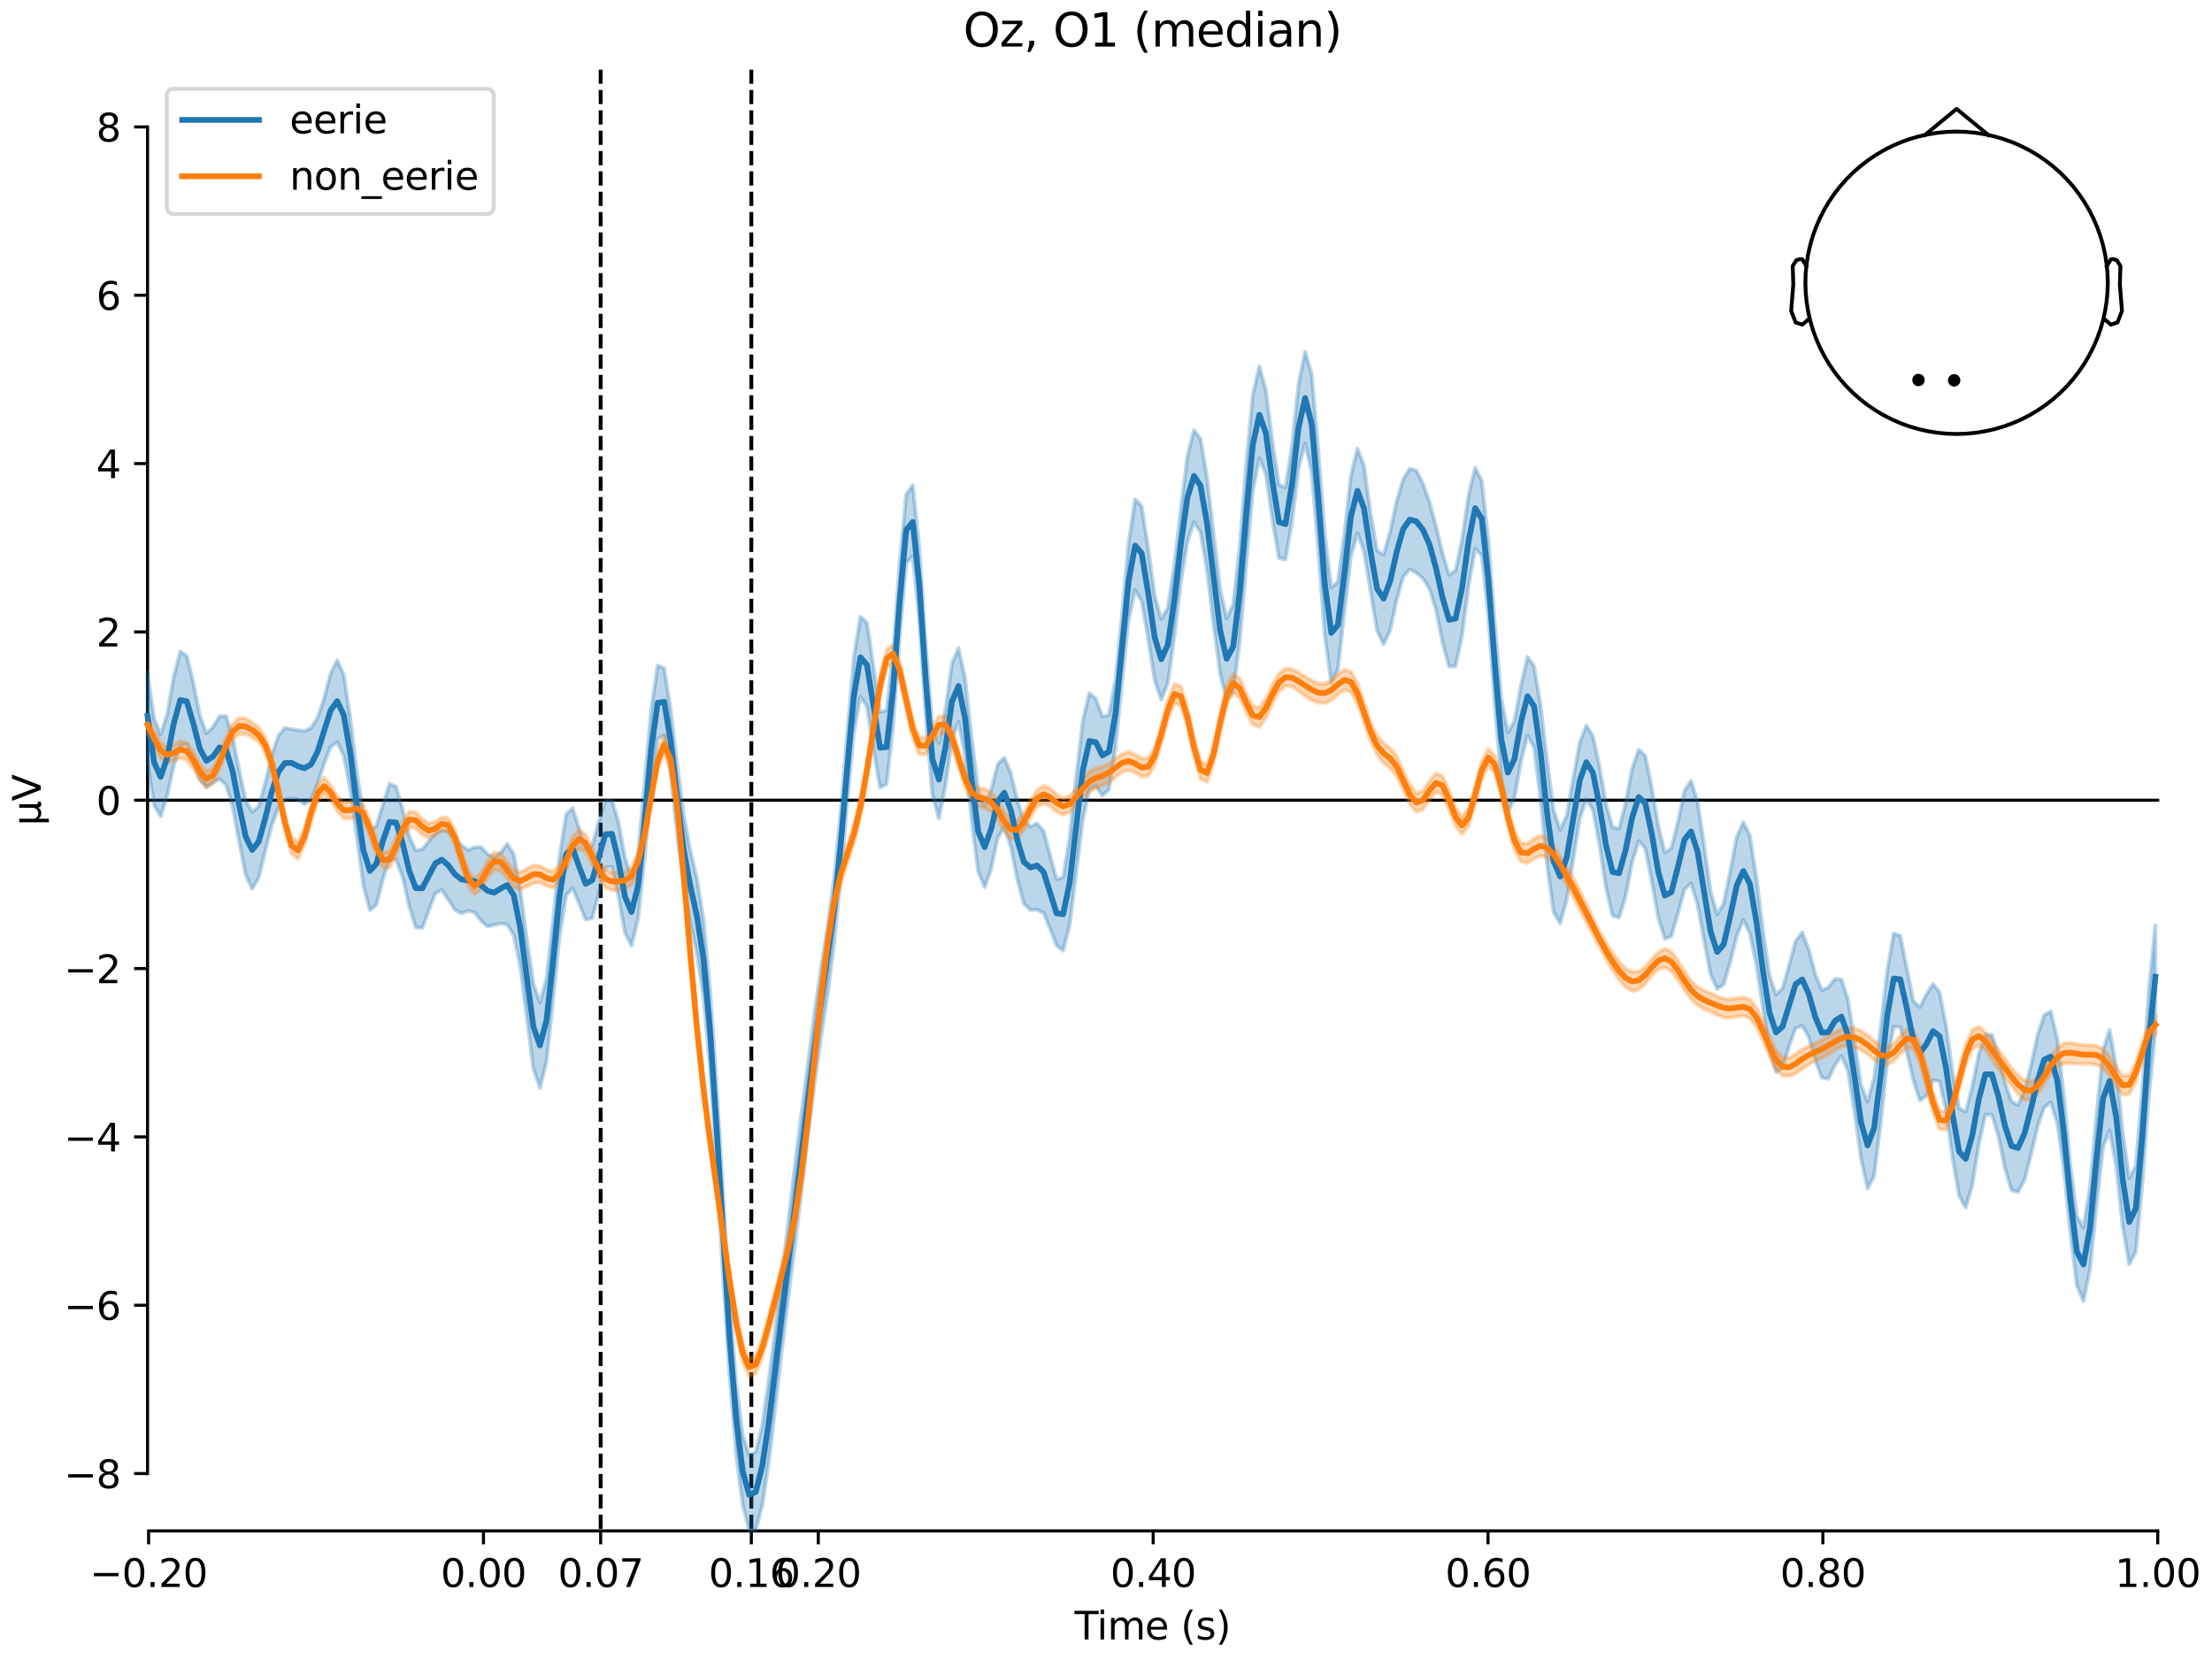 <?xml version="1.0" encoding="utf-8" standalone="no"?>
<!DOCTYPE svg PUBLIC "-//W3C//DTD SVG 1.1//EN"
  "http://www.w3.org/Graphics/SVG/1.1/DTD/svg11.dtd">
<svg xmlns:xlink="http://www.w3.org/1999/xlink" width="576pt" height="432pt" viewBox="0 0 576 432" xmlns="http://www.w3.org/2000/svg" version="1.1">
 <defs>
  <style type="text/css">*{stroke-linejoin: round; stroke-linecap: butt}</style>
 </defs>
 <g id="figure_1">
  <g id="patch_1">
   <path d="M 0 432 
L 576 432 
L 576 0 
L 0 0 
z
" style="fill: #ffffff"/>
  </g>
  <g id="axes_1">
   <g id="patch_2">
    <path d="M 38.421 398.644 
L 561.867 398.644 
L 561.867 18.118 
L 38.421 18.118 
L 38.421 398.644 
z
" style="fill: none; opacity: 0"/>
   </g>
   <g id="patch_3">
    <path d="M 38.421 383.712 
L 38.421 33.049 
" style="fill: none; stroke: #000000; stroke-width: 0.8; stroke-linejoin: miter; stroke-linecap: square"/>
   </g>
   <g id="LineCollection_1">
    <path d="M 156.407 18.118 
L 156.407 398.644 
" clip-path="url(#p3dac9e1cba)" style="fill: none; stroke-dasharray: 3.7,1.6; stroke-dashoffset: 0; stroke: #000000"/>
    <path d="M 195.645 18.118 
L 195.645 398.644 
" clip-path="url(#p3dac9e1cba)" style="fill: none; stroke-dasharray: 3.7,1.6; stroke-dashoffset: 0; stroke: #000000"/>
   </g>
   <g id="matplotlib.axis_1">
    <g id="xtick_1">
     <g id="line2d_1">
      <defs>
       <path id="m33069022d7" d="M 0 0 
L 0 3.5 
" style="stroke: #000000; stroke-width: 0.8"/>
      </defs>
      <g>
       <use xlink:href="#m33069022d7" x="38.693" y="398.644" style="stroke: #000000; stroke-width: 0.8"/>
      </g>
     </g>
     <g id="text_1">
      <!-- −0.20 -->
      <g transform="translate(23.37 413.242) scale(0.1 -0.1)">
       <defs>
        <path id="DejaVuSans-2212" d="M 678 2272 
L 4684 2272 
L 4684 1741 
L 678 1741 
L 678 2272 
z
" transform="scale(0.016)"/>
        <path id="DejaVuSans-30" d="M 2034 4250 
Q 1547 4250 1301 3770 
Q 1056 3291 1056 2328 
Q 1056 1369 1301 889 
Q 1547 409 2034 409 
Q 2525 409 2770 889 
Q 3016 1369 3016 2328 
Q 3016 3291 2770 3770 
Q 2525 4250 2034 4250 
z
M 2034 4750 
Q 2819 4750 3233 4129 
Q 3647 3509 3647 2328 
Q 3647 1150 3233 529 
Q 2819 -91 2034 -91 
Q 1250 -91 836 529 
Q 422 1150 422 2328 
Q 422 3509 836 4129 
Q 1250 4750 2034 4750 
z
" transform="scale(0.016)"/>
        <path id="DejaVuSans-2e" d="M 684 794 
L 1344 794 
L 1344 0 
L 684 0 
L 684 794 
z
" transform="scale(0.016)"/>
        <path id="DejaVuSans-32" d="M 1228 531 
L 3431 531 
L 3431 0 
L 469 0 
L 469 531 
Q 828 903 1448 1529 
Q 2069 2156 2228 2338 
Q 2531 2678 2651 2914 
Q 2772 3150 2772 3378 
Q 2772 3750 2511 3984 
Q 2250 4219 1831 4219 
Q 1534 4219 1204 4116 
Q 875 4013 500 3803 
L 500 4441 
Q 881 4594 1212 4672 
Q 1544 4750 1819 4750 
Q 2544 4750 2975 4387 
Q 3406 4025 3406 3419 
Q 3406 3131 3298 2873 
Q 3191 2616 2906 2266 
Q 2828 2175 2409 1742 
Q 1991 1309 1228 531 
z
" transform="scale(0.016)"/>
       </defs>
       <use xlink:href="#DejaVuSans-2212"/>
       <use xlink:href="#DejaVuSans-30" transform="translate(83.789 0)"/>
       <use xlink:href="#DejaVuSans-2e" transform="translate(147.412 0)"/>
       <use xlink:href="#DejaVuSans-32" transform="translate(179.199 0)"/>
       <use xlink:href="#DejaVuSans-30" transform="translate(242.822 0)"/>
      </g>
     </g>
    </g>
    <g id="xtick_2">
     <g id="line2d_2">
      <g>
       <use xlink:href="#m33069022d7" x="125.889" y="398.644" style="stroke: #000000; stroke-width: 0.8"/>
      </g>
     </g>
     <g id="text_2">
      <!-- 0.00 -->
      <g transform="translate(114.756 413.242) scale(0.1 -0.1)">
       <use xlink:href="#DejaVuSans-30"/>
       <use xlink:href="#DejaVuSans-2e" transform="translate(63.623 0)"/>
       <use xlink:href="#DejaVuSans-30" transform="translate(95.41 0)"/>
       <use xlink:href="#DejaVuSans-30" transform="translate(159.033 0)"/>
      </g>
     </g>
    </g>
    <g id="xtick_3">
     <g id="line2d_3">
      <g>
       <use xlink:href="#m33069022d7" x="156.407" y="398.644" style="stroke: #000000; stroke-width: 0.8"/>
      </g>
     </g>
     <g id="text_3">
      <!-- 0.07 -->
      <g transform="translate(145.274 413.242) scale(0.1 -0.1)">
       <defs>
        <path id="DejaVuSans-37" d="M 525 4666 
L 3525 4666 
L 3525 4397 
L 1831 0 
L 1172 0 
L 2766 4134 
L 525 4134 
L 525 4666 
z
" transform="scale(0.016)"/>
       </defs>
       <use xlink:href="#DejaVuSans-30"/>
       <use xlink:href="#DejaVuSans-2e" transform="translate(63.623 0)"/>
       <use xlink:href="#DejaVuSans-30" transform="translate(95.41 0)"/>
       <use xlink:href="#DejaVuSans-37" transform="translate(159.033 0)"/>
      </g>
     </g>
    </g>
    <g id="xtick_4">
     <g id="line2d_4">
      <g>
       <use xlink:href="#m33069022d7" x="195.645" y="398.644" style="stroke: #000000; stroke-width: 0.8"/>
      </g>
     </g>
     <g id="text_4">
      <!-- 0.16 -->
      <g transform="translate(184.512 413.242) scale(0.1 -0.1)">
       <defs>
        <path id="DejaVuSans-31" d="M 794 531 
L 1825 531 
L 1825 4091 
L 703 3866 
L 703 4441 
L 1819 4666 
L 2450 4666 
L 2450 531 
L 3481 531 
L 3481 0 
L 794 0 
L 794 531 
z
" transform="scale(0.016)"/>
        <path id="DejaVuSans-36" d="M 2113 2584 
Q 1688 2584 1439 2293 
Q 1191 2003 1191 1497 
Q 1191 994 1439 701 
Q 1688 409 2113 409 
Q 2538 409 2786 701 
Q 3034 994 3034 1497 
Q 3034 2003 2786 2293 
Q 2538 2584 2113 2584 
z
M 3366 4563 
L 3366 3988 
Q 3128 4100 2886 4159 
Q 2644 4219 2406 4219 
Q 1781 4219 1451 3797 
Q 1122 3375 1075 2522 
Q 1259 2794 1537 2939 
Q 1816 3084 2150 3084 
Q 2853 3084 3261 2657 
Q 3669 2231 3669 1497 
Q 3669 778 3244 343 
Q 2819 -91 2113 -91 
Q 1303 -91 875 529 
Q 447 1150 447 2328 
Q 447 3434 972 4092 
Q 1497 4750 2381 4750 
Q 2619 4750 2861 4703 
Q 3103 4656 3366 4563 
z
" transform="scale(0.016)"/>
       </defs>
       <use xlink:href="#DejaVuSans-30"/>
       <use xlink:href="#DejaVuSans-2e" transform="translate(63.623 0)"/>
       <use xlink:href="#DejaVuSans-31" transform="translate(95.41 0)"/>
       <use xlink:href="#DejaVuSans-36" transform="translate(159.033 0)"/>
      </g>
     </g>
    </g>
    <g id="xtick_5">
     <g id="line2d_5">
      <g>
       <use xlink:href="#m33069022d7" x="213.084" y="398.644" style="stroke: #000000; stroke-width: 0.8"/>
      </g>
     </g>
     <g id="text_5">
      <!-- 0.20 -->
      <g transform="translate(201.952 413.242) scale(0.1 -0.1)">
       <use xlink:href="#DejaVuSans-30"/>
       <use xlink:href="#DejaVuSans-2e" transform="translate(63.623 0)"/>
       <use xlink:href="#DejaVuSans-32" transform="translate(95.41 0)"/>
       <use xlink:href="#DejaVuSans-30" transform="translate(159.033 0)"/>
      </g>
     </g>
    </g>
    <g id="xtick_6">
     <g id="line2d_6">
      <g>
       <use xlink:href="#m33069022d7" x="300.28" y="398.644" style="stroke: #000000; stroke-width: 0.8"/>
      </g>
     </g>
     <g id="text_6">
      <!-- 0.40 -->
      <g transform="translate(289.147 413.242) scale(0.1 -0.1)">
       <defs>
        <path id="DejaVuSans-34" d="M 2419 4116 
L 825 1625 
L 2419 1625 
L 2419 4116 
z
M 2253 4666 
L 3047 4666 
L 3047 1625 
L 3713 1625 
L 3713 1100 
L 3047 1100 
L 3047 0 
L 2419 0 
L 2419 1100 
L 313 1100 
L 313 1709 
L 2253 4666 
z
" transform="scale(0.016)"/>
       </defs>
       <use xlink:href="#DejaVuSans-30"/>
       <use xlink:href="#DejaVuSans-2e" transform="translate(63.623 0)"/>
       <use xlink:href="#DejaVuSans-34" transform="translate(95.41 0)"/>
       <use xlink:href="#DejaVuSans-30" transform="translate(159.033 0)"/>
      </g>
     </g>
    </g>
    <g id="xtick_7">
     <g id="line2d_7">
      <g>
       <use xlink:href="#m33069022d7" x="387.476" y="398.644" style="stroke: #000000; stroke-width: 0.8"/>
      </g>
     </g>
     <g id="text_7">
      <!-- 0.60 -->
      <g transform="translate(376.343 413.242) scale(0.1 -0.1)">
       <use xlink:href="#DejaVuSans-30"/>
       <use xlink:href="#DejaVuSans-2e" transform="translate(63.623 0)"/>
       <use xlink:href="#DejaVuSans-36" transform="translate(95.41 0)"/>
       <use xlink:href="#DejaVuSans-30" transform="translate(159.033 0)"/>
      </g>
     </g>
    </g>
    <g id="xtick_8">
     <g id="line2d_8">
      <g>
       <use xlink:href="#m33069022d7" x="474.671" y="398.644" style="stroke: #000000; stroke-width: 0.8"/>
      </g>
     </g>
     <g id="text_8">
      <!-- 0.80 -->
      <g transform="translate(463.538 413.242) scale(0.1 -0.1)">
       <defs>
        <path id="DejaVuSans-38" d="M 2034 2216 
Q 1584 2216 1326 1975 
Q 1069 1734 1069 1313 
Q 1069 891 1326 650 
Q 1584 409 2034 409 
Q 2484 409 2743 651 
Q 3003 894 3003 1313 
Q 3003 1734 2745 1975 
Q 2488 2216 2034 2216 
z
M 1403 2484 
Q 997 2584 770 2862 
Q 544 3141 544 3541 
Q 544 4100 942 4425 
Q 1341 4750 2034 4750 
Q 2731 4750 3128 4425 
Q 3525 4100 3525 3541 
Q 3525 3141 3298 2862 
Q 3072 2584 2669 2484 
Q 3125 2378 3379 2068 
Q 3634 1759 3634 1313 
Q 3634 634 3220 271 
Q 2806 -91 2034 -91 
Q 1263 -91 848 271 
Q 434 634 434 1313 
Q 434 1759 690 2068 
Q 947 2378 1403 2484 
z
M 1172 3481 
Q 1172 3119 1398 2916 
Q 1625 2713 2034 2713 
Q 2441 2713 2670 2916 
Q 2900 3119 2900 3481 
Q 2900 3844 2670 4047 
Q 2441 4250 2034 4250 
Q 1625 4250 1398 4047 
Q 1172 3844 1172 3481 
z
" transform="scale(0.016)"/>
       </defs>
       <use xlink:href="#DejaVuSans-30"/>
       <use xlink:href="#DejaVuSans-2e" transform="translate(63.623 0)"/>
       <use xlink:href="#DejaVuSans-38" transform="translate(95.41 0)"/>
       <use xlink:href="#DejaVuSans-30" transform="translate(159.033 0)"/>
      </g>
     </g>
    </g>
    <g id="xtick_9">
     <g id="line2d_9">
      <g>
       <use xlink:href="#m33069022d7" x="561.867" y="398.644" style="stroke: #000000; stroke-width: 0.8"/>
      </g>
     </g>
     <g id="text_9">
      <!-- 1.00 -->
      <g transform="translate(550.734 413.242) scale(0.1 -0.1)">
       <use xlink:href="#DejaVuSans-31"/>
       <use xlink:href="#DejaVuSans-2e" transform="translate(63.623 0)"/>
       <use xlink:href="#DejaVuSans-30" transform="translate(95.41 0)"/>
       <use xlink:href="#DejaVuSans-30" transform="translate(159.033 0)"/>
      </g>
     </g>
    </g>
    <g id="text_10">
     <!-- Time (s) -->
     <g transform="translate(279.815 426.92) scale(0.1 -0.1)">
      <defs>
       <path id="DejaVuSans-54" d="M -19 4666 
L 3928 4666 
L 3928 4134 
L 2272 4134 
L 2272 0 
L 1638 0 
L 1638 4134 
L -19 4134 
L -19 4666 
z
" transform="scale(0.016)"/>
       <path id="DejaVuSans-69" d="M 603 3500 
L 1178 3500 
L 1178 0 
L 603 0 
L 603 3500 
z
M 603 4863 
L 1178 4863 
L 1178 4134 
L 603 4134 
L 603 4863 
z
" transform="scale(0.016)"/>
       <path id="DejaVuSans-6d" d="M 3328 2828 
Q 3544 3216 3844 3400 
Q 4144 3584 4550 3584 
Q 5097 3584 5394 3201 
Q 5691 2819 5691 2113 
L 5691 0 
L 5113 0 
L 5113 2094 
Q 5113 2597 4934 2840 
Q 4756 3084 4391 3084 
Q 3944 3084 3684 2787 
Q 3425 2491 3425 1978 
L 3425 0 
L 2847 0 
L 2847 2094 
Q 2847 2600 2669 2842 
Q 2491 3084 2119 3084 
Q 1678 3084 1418 2786 
Q 1159 2488 1159 1978 
L 1159 0 
L 581 0 
L 581 3500 
L 1159 3500 
L 1159 2956 
Q 1356 3278 1631 3431 
Q 1906 3584 2284 3584 
Q 2666 3584 2933 3390 
Q 3200 3197 3328 2828 
z
" transform="scale(0.016)"/>
       <path id="DejaVuSans-65" d="M 3597 1894 
L 3597 1613 
L 953 1613 
Q 991 1019 1311 708 
Q 1631 397 2203 397 
Q 2534 397 2845 478 
Q 3156 559 3463 722 
L 3463 178 
Q 3153 47 2828 -22 
Q 2503 -91 2169 -91 
Q 1331 -91 842 396 
Q 353 884 353 1716 
Q 353 2575 817 3079 
Q 1281 3584 2069 3584 
Q 2775 3584 3186 3129 
Q 3597 2675 3597 1894 
z
M 3022 2063 
Q 3016 2534 2758 2815 
Q 2500 3097 2075 3097 
Q 1594 3097 1305 2825 
Q 1016 2553 972 2059 
L 3022 2063 
z
" transform="scale(0.016)"/>
       <path id="DejaVuSans-20" transform="scale(0.016)"/>
       <path id="DejaVuSans-28" d="M 1984 4856 
Q 1566 4138 1362 3434 
Q 1159 2731 1159 2009 
Q 1159 1288 1364 580 
Q 1569 -128 1984 -844 
L 1484 -844 
Q 1016 -109 783 600 
Q 550 1309 550 2009 
Q 550 2706 781 3412 
Q 1013 4119 1484 4856 
L 1984 4856 
z
" transform="scale(0.016)"/>
       <path id="DejaVuSans-73" d="M 2834 3397 
L 2834 2853 
Q 2591 2978 2328 3040 
Q 2066 3103 1784 3103 
Q 1356 3103 1142 2972 
Q 928 2841 928 2578 
Q 928 2378 1081 2264 
Q 1234 2150 1697 2047 
L 1894 2003 
Q 2506 1872 2764 1633 
Q 3022 1394 3022 966 
Q 3022 478 2636 193 
Q 2250 -91 1575 -91 
Q 1294 -91 989 -36 
Q 684 19 347 128 
L 347 722 
Q 666 556 975 473 
Q 1284 391 1588 391 
Q 1994 391 2212 530 
Q 2431 669 2431 922 
Q 2431 1156 2273 1281 
Q 2116 1406 1581 1522 
L 1381 1569 
Q 847 1681 609 1914 
Q 372 2147 372 2553 
Q 372 3047 722 3315 
Q 1072 3584 1716 3584 
Q 2034 3584 2315 3537 
Q 2597 3491 2834 3397 
z
" transform="scale(0.016)"/>
       <path id="DejaVuSans-29" d="M 513 4856 
L 1013 4856 
Q 1481 4119 1714 3412 
Q 1947 2706 1947 2009 
Q 1947 1309 1714 600 
Q 1481 -109 1013 -844 
L 513 -844 
Q 928 -128 1133 580 
Q 1338 1288 1338 2009 
Q 1338 2731 1133 3434 
Q 928 4138 513 4856 
z
" transform="scale(0.016)"/>
      </defs>
      <use xlink:href="#DejaVuSans-54"/>
      <use xlink:href="#DejaVuSans-69" transform="translate(57.959 0)"/>
      <use xlink:href="#DejaVuSans-6d" transform="translate(85.742 0)"/>
      <use xlink:href="#DejaVuSans-65" transform="translate(183.154 0)"/>
      <use xlink:href="#DejaVuSans-20" transform="translate(244.678 0)"/>
      <use xlink:href="#DejaVuSans-28" transform="translate(276.465 0)"/>
      <use xlink:href="#DejaVuSans-73" transform="translate(315.479 0)"/>
      <use xlink:href="#DejaVuSans-29" transform="translate(367.578 0)"/>
     </g>
    </g>
   </g>
   <g id="matplotlib.axis_2">
    <g id="ytick_1">
     <g id="line2d_10">
      <defs>
       <path id="mfd94c0ea37" d="M 0 0 
L -3.5 0 
" style="stroke: #000000; stroke-width: 0.8"/>
      </defs>
      <g>
       <use xlink:href="#mfd94c0ea37" x="38.421" y="383.712" style="stroke: #000000; stroke-width: 0.8"/>
      </g>
     </g>
     <g id="text_11">
      <!-- −8 -->
      <g transform="translate(16.678 387.512) scale(0.1 -0.1)">
       <use xlink:href="#DejaVuSans-2212"/>
       <use xlink:href="#DejaVuSans-38" transform="translate(83.789 0)"/>
      </g>
     </g>
    </g>
    <g id="ytick_2">
     <g id="line2d_11">
      <g>
       <use xlink:href="#mfd94c0ea37" x="38.421" y="339.88" style="stroke: #000000; stroke-width: 0.8"/>
      </g>
     </g>
     <g id="text_12">
      <!-- −6 -->
      <g transform="translate(16.678 343.679) scale(0.1 -0.1)">
       <use xlink:href="#DejaVuSans-2212"/>
       <use xlink:href="#DejaVuSans-36" transform="translate(83.789 0)"/>
      </g>
     </g>
    </g>
    <g id="ytick_3">
     <g id="line2d_12">
      <g>
       <use xlink:href="#mfd94c0ea37" x="38.421" y="296.047" style="stroke: #000000; stroke-width: 0.8"/>
      </g>
     </g>
     <g id="text_13">
      <!-- −4 -->
      <g transform="translate(16.678 299.846) scale(0.1 -0.1)">
       <use xlink:href="#DejaVuSans-2212"/>
       <use xlink:href="#DejaVuSans-34" transform="translate(83.789 0)"/>
      </g>
     </g>
    </g>
    <g id="ytick_4">
     <g id="line2d_13">
      <g>
       <use xlink:href="#mfd94c0ea37" x="38.421" y="252.214" style="stroke: #000000; stroke-width: 0.8"/>
      </g>
     </g>
     <g id="text_14">
      <!-- −2 -->
      <g transform="translate(16.678 256.013) scale(0.1 -0.1)">
       <use xlink:href="#DejaVuSans-2212"/>
       <use xlink:href="#DejaVuSans-32" transform="translate(83.789 0)"/>
      </g>
     </g>
    </g>
    <g id="ytick_5">
     <g id="line2d_14">
      <g>
       <use xlink:href="#mfd94c0ea37" x="38.421" y="208.381" style="stroke: #000000; stroke-width: 0.8"/>
      </g>
     </g>
     <g id="text_15">
      <!-- 0 -->
      <g transform="translate(25.058 212.18) scale(0.1 -0.1)">
       <use xlink:href="#DejaVuSans-30"/>
      </g>
     </g>
    </g>
    <g id="ytick_6">
     <g id="line2d_15">
      <g>
       <use xlink:href="#mfd94c0ea37" x="38.421" y="164.548" style="stroke: #000000; stroke-width: 0.8"/>
      </g>
     </g>
     <g id="text_16">
      <!-- 2 -->
      <g transform="translate(25.058 168.347) scale(0.1 -0.1)">
       <use xlink:href="#DejaVuSans-32"/>
      </g>
     </g>
    </g>
    <g id="ytick_7">
     <g id="line2d_16">
      <g>
       <use xlink:href="#mfd94c0ea37" x="38.421" y="120.715" style="stroke: #000000; stroke-width: 0.8"/>
      </g>
     </g>
     <g id="text_17">
      <!-- 4 -->
      <g transform="translate(25.058 124.514) scale(0.1 -0.1)">
       <use xlink:href="#DejaVuSans-34"/>
      </g>
     </g>
    </g>
    <g id="ytick_8">
     <g id="line2d_17">
      <g>
       <use xlink:href="#mfd94c0ea37" x="38.421" y="76.882" style="stroke: #000000; stroke-width: 0.8"/>
      </g>
     </g>
     <g id="text_18">
      <!-- 6 -->
      <g transform="translate(25.058 80.682) scale(0.1 -0.1)">
       <use xlink:href="#DejaVuSans-36"/>
      </g>
     </g>
    </g>
    <g id="ytick_9">
     <g id="line2d_18">
      <g>
       <use xlink:href="#mfd94c0ea37" x="38.421" y="33.049" style="stroke: #000000; stroke-width: 0.8"/>
      </g>
     </g>
     <g id="text_19">
      <!-- 8 -->
      <g transform="translate(25.058 36.849) scale(0.1 -0.1)">
       <use xlink:href="#DejaVuSans-38"/>
      </g>
     </g>
    </g>
    <g id="text_20">
     <!-- µV -->
     <g transform="translate(10.599 214.982) rotate(-90) scale(0.1 -0.1)">
      <defs>
       <path id="DejaVuSans-b5" d="M 544 -1331 
L 544 3500 
L 1119 3500 
L 1119 1325 
Q 1119 872 1334 640 
Q 1550 409 1972 409 
Q 2434 409 2667 671 
Q 2900 934 2900 1459 
L 2900 3500 
L 3475 3500 
L 3475 806 
Q 3475 619 3529 530 
Q 3584 441 3700 441 
Q 3728 441 3778 458 
Q 3828 475 3916 513 
L 3916 50 
Q 3788 -22 3673 -56 
Q 3559 -91 3450 -91 
Q 3234 -91 3106 31 
Q 2978 153 2931 403 
Q 2775 156 2548 32 
Q 2322 -91 2016 -91 
Q 1697 -91 1473 31 
Q 1250 153 1119 397 
L 1119 -1331 
L 544 -1331 
z
" transform="scale(0.016)"/>
       <path id="DejaVuSans-56" d="M 1831 0 
L 50 4666 
L 709 4666 
L 2188 738 
L 3669 4666 
L 4325 4666 
L 2547 0 
L 1831 0 
z
" transform="scale(0.016)"/>
      </defs>
      <use xlink:href="#DejaVuSans-b5"/>
      <use xlink:href="#DejaVuSans-56" transform="translate(63.623 0)"/>
     </g>
    </g>
   </g>
   <g id="patch_4">
    <path d="M 38.693 398.644 
L 561.867 398.644 
" style="fill: none; stroke: #000000; stroke-width: 0.8; stroke-linejoin: miter; stroke-linecap: square"/>
   </g>
   <g id="patch_5">
    <path d="M 38.421 208.381 
L 561.867 208.381 
" style="fill: none; stroke: #000000; stroke-width: 0.8; stroke-linejoin: miter; stroke-linecap: square"/>
   </g>
   <g id="text_21">
    <!-- Oz, O1 (median) -->
    <g transform="translate(250.837 12.118) scale(0.12 -0.12)">
     <defs>
      <path id="DejaVuSans-4f" d="M 2522 4238 
Q 1834 4238 1429 3725 
Q 1025 3213 1025 2328 
Q 1025 1447 1429 934 
Q 1834 422 2522 422 
Q 3209 422 3611 934 
Q 4013 1447 4013 2328 
Q 4013 3213 3611 3725 
Q 3209 4238 2522 4238 
z
M 2522 4750 
Q 3503 4750 4090 4092 
Q 4678 3434 4678 2328 
Q 4678 1225 4090 567 
Q 3503 -91 2522 -91 
Q 1538 -91 948 565 
Q 359 1222 359 2328 
Q 359 3434 948 4092 
Q 1538 4750 2522 4750 
z
" transform="scale(0.016)"/>
      <path id="DejaVuSans-7a" d="M 353 3500 
L 3084 3500 
L 3084 2975 
L 922 459 
L 3084 459 
L 3084 0 
L 275 0 
L 275 525 
L 2438 3041 
L 353 3041 
L 353 3500 
z
" transform="scale(0.016)"/>
      <path id="DejaVuSans-2c" d="M 750 794 
L 1409 794 
L 1409 256 
L 897 -744 
L 494 -744 
L 750 256 
L 750 794 
z
" transform="scale(0.016)"/>
      <path id="DejaVuSans-64" d="M 2906 2969 
L 2906 4863 
L 3481 4863 
L 3481 0 
L 2906 0 
L 2906 525 
Q 2725 213 2448 61 
Q 2172 -91 1784 -91 
Q 1150 -91 751 415 
Q 353 922 353 1747 
Q 353 2572 751 3078 
Q 1150 3584 1784 3584 
Q 2172 3584 2448 3432 
Q 2725 3281 2906 2969 
z
M 947 1747 
Q 947 1113 1208 752 
Q 1469 391 1925 391 
Q 2381 391 2643 752 
Q 2906 1113 2906 1747 
Q 2906 2381 2643 2742 
Q 2381 3103 1925 3103 
Q 1469 3103 1208 2742 
Q 947 2381 947 1747 
z
" transform="scale(0.016)"/>
      <path id="DejaVuSans-61" d="M 2194 1759 
Q 1497 1759 1228 1600 
Q 959 1441 959 1056 
Q 959 750 1161 570 
Q 1363 391 1709 391 
Q 2188 391 2477 730 
Q 2766 1069 2766 1631 
L 2766 1759 
L 2194 1759 
z
M 3341 1997 
L 3341 0 
L 2766 0 
L 2766 531 
Q 2569 213 2275 61 
Q 1981 -91 1556 -91 
Q 1019 -91 701 211 
Q 384 513 384 1019 
Q 384 1609 779 1909 
Q 1175 2209 1959 2209 
L 2766 2209 
L 2766 2266 
Q 2766 2663 2505 2880 
Q 2244 3097 1772 3097 
Q 1472 3097 1187 3025 
Q 903 2953 641 2809 
L 641 3341 
Q 956 3463 1253 3523 
Q 1550 3584 1831 3584 
Q 2591 3584 2966 3190 
Q 3341 2797 3341 1997 
z
" transform="scale(0.016)"/>
      <path id="DejaVuSans-6e" d="M 3513 2113 
L 3513 0 
L 2938 0 
L 2938 2094 
Q 2938 2591 2744 2837 
Q 2550 3084 2163 3084 
Q 1697 3084 1428 2787 
Q 1159 2491 1159 1978 
L 1159 0 
L 581 0 
L 581 3500 
L 1159 3500 
L 1159 2956 
Q 1366 3272 1645 3428 
Q 1925 3584 2291 3584 
Q 2894 3584 3203 3211 
Q 3513 2838 3513 2113 
z
" transform="scale(0.016)"/>
     </defs>
     <use xlink:href="#DejaVuSans-4f"/>
     <use xlink:href="#DejaVuSans-7a" transform="translate(78.711 0)"/>
     <use xlink:href="#DejaVuSans-2c" transform="translate(131.201 0)"/>
     <use xlink:href="#DejaVuSans-20" transform="translate(162.988 0)"/>
     <use xlink:href="#DejaVuSans-4f" transform="translate(194.775 0)"/>
     <use xlink:href="#DejaVuSans-31" transform="translate(273.486 0)"/>
     <use xlink:href="#DejaVuSans-20" transform="translate(337.109 0)"/>
     <use xlink:href="#DejaVuSans-28" transform="translate(368.896 0)"/>
     <use xlink:href="#DejaVuSans-6d" transform="translate(407.91 0)"/>
     <use xlink:href="#DejaVuSans-65" transform="translate(505.322 0)"/>
     <use xlink:href="#DejaVuSans-64" transform="translate(566.846 0)"/>
     <use xlink:href="#DejaVuSans-69" transform="translate(630.322 0)"/>
     <use xlink:href="#DejaVuSans-61" transform="translate(658.105 0)"/>
     <use xlink:href="#DejaVuSans-6e" transform="translate(719.385 0)"/>
     <use xlink:href="#DejaVuSans-29" transform="translate(782.764 0)"/>
    </g>
   </g>
   <g id="legend_1">
    <g id="patch_6">
     <path d="M 45.421 55.753 
L 126.563 55.753 
Q 128.563 55.753 128.563 53.753 
L 128.563 25.118 
Q 128.563 23.118 126.563 23.118 
L 45.421 23.118 
Q 43.421 23.118 43.421 25.118 
L 43.421 53.753 
Q 43.421 55.753 45.421 55.753 
z
" style="fill: #ffffff; opacity: 0.8; stroke: #cccccc; stroke-linejoin: miter"/>
    </g>
    <g id="line2d_19">
     <path d="M 47.421 31.217 
L 57.421 31.217 
L 67.421 31.217 
" style="fill: none; stroke: #1f77b4; stroke-width: 1.5; stroke-linecap: square"/>
    </g>
    <g id="text_22">
     <!-- eerie -->
     <g transform="translate(75.421 34.717) scale(0.1 -0.1)">
      <defs>
       <path id="DejaVuSans-72" d="M 2631 2963 
Q 2534 3019 2420 3045 
Q 2306 3072 2169 3072 
Q 1681 3072 1420 2755 
Q 1159 2438 1159 1844 
L 1159 0 
L 581 0 
L 581 3500 
L 1159 3500 
L 1159 2956 
Q 1341 3275 1631 3429 
Q 1922 3584 2338 3584 
Q 2397 3584 2469 3576 
Q 2541 3569 2628 3553 
L 2631 2963 
z
" transform="scale(0.016)"/>
      </defs>
      <use xlink:href="#DejaVuSans-65"/>
      <use xlink:href="#DejaVuSans-65" transform="translate(61.523 0)"/>
      <use xlink:href="#DejaVuSans-72" transform="translate(123.047 0)"/>
      <use xlink:href="#DejaVuSans-69" transform="translate(164.16 0)"/>
      <use xlink:href="#DejaVuSans-65" transform="translate(191.943 0)"/>
     </g>
    </g>
    <g id="line2d_20">
     <path d="M 47.421 45.895 
L 57.421 45.895 
L 67.421 45.895 
" style="fill: none; stroke: #ff7f0e; stroke-width: 1.5; stroke-linecap: square"/>
    </g>
    <g id="text_23">
     <!-- non_eerie -->
     <g transform="translate(75.421 49.395) scale(0.1 -0.1)">
      <defs>
       <path id="DejaVuSans-6f" d="M 1959 3097 
Q 1497 3097 1228 2736 
Q 959 2375 959 1747 
Q 959 1119 1226 758 
Q 1494 397 1959 397 
Q 2419 397 2687 759 
Q 2956 1122 2956 1747 
Q 2956 2369 2687 2733 
Q 2419 3097 1959 3097 
z
M 1959 3584 
Q 2709 3584 3137 3096 
Q 3566 2609 3566 1747 
Q 3566 888 3137 398 
Q 2709 -91 1959 -91 
Q 1206 -91 779 398 
Q 353 888 353 1747 
Q 353 2609 779 3096 
Q 1206 3584 1959 3584 
z
" transform="scale(0.016)"/>
       <path id="DejaVuSans-5f" d="M 3263 -1063 
L 3263 -1509 
L -63 -1509 
L -63 -1063 
L 3263 -1063 
z
" transform="scale(0.016)"/>
      </defs>
      <use xlink:href="#DejaVuSans-6e"/>
      <use xlink:href="#DejaVuSans-6f" transform="translate(63.379 0)"/>
      <use xlink:href="#DejaVuSans-6e" transform="translate(124.561 0)"/>
      <use xlink:href="#DejaVuSans-5f" transform="translate(187.939 0)"/>
      <use xlink:href="#DejaVuSans-65" transform="translate(237.939 0)"/>
      <use xlink:href="#DejaVuSans-65" transform="translate(299.463 0)"/>
      <use xlink:href="#DejaVuSans-72" transform="translate(360.986 0)"/>
      <use xlink:href="#DejaVuSans-69" transform="translate(402.1 0)"/>
      <use xlink:href="#DejaVuSans-65" transform="translate(429.883 0)"/>
     </g>
    </g>
   </g>
   <g id="FillBetweenPolyCollection_1">
    <defs>
     <path id="m16f6dcac6f" d="M 38.421 -256.828 
L 38.421 -233.684 
L 40.124 -222.386 
L 41.827 -219.408 
L 43.53 -224.757 
L 45.233 -232.55 
L 46.936 -237.742 
L 48.639 -238.137 
L 50.342 -233.382 
L 52.045 -229.041 
L 53.748 -226.959 
L 55.451 -228.089 
L 57.154 -229.151 
L 58.857 -227.597 
L 60.56 -222.129 
L 62.263 -212.894 
L 63.966 -204.18 
L 65.669 -200.506 
L 67.372 -203.446 
L 69.075 -210.468 
L 70.778 -217.082 
L 72.481 -221.642 
L 74.184 -223.758 
L 75.887 -224.165 
L 77.59 -223.791 
L 79.294 -222.6 
L 80.997 -223.766 
L 82.7 -227.992 
L 84.403 -233.134 
L 86.106 -237.526 
L 87.809 -238.717 
L 89.512 -235.255 
L 91.215 -226.438 
L 92.918 -214.046 
L 94.621 -201.464 
L 96.324 -194.937 
L 98.027 -196.421 
L 99.73 -203.147 
L 101.433 -208.259 
L 103.136 -208.153 
L 104.839 -203.623 
L 106.542 -196.114 
L 108.245 -190.516 
L 109.948 -190.315 
L 111.651 -194.894 
L 113.354 -199.356 
L 115.057 -200.229 
L 116.76 -197.704 
L 118.463 -195.075 
L 120.166 -194.181 
L 121.87 -194.792 
L 123.573 -194.426 
L 125.276 -192.189 
L 126.979 -190.721 
L 128.682 -191.142 
L 130.385 -191.521 
L 132.088 -191.261 
L 133.791 -188.414 
L 135.494 -180.288 
L 137.197 -166.965 
L 138.9 -153.697 
L 140.603 -148.702 
L 142.306 -155.456 
L 144.009 -171.536 
L 145.712 -188.217 
L 147.415 -198.893 
L 149.118 -200.734 
L 150.821 -196.65 
L 152.524 -192.512 
L 154.227 -192.905 
L 155.93 -199.414 
L 157.633 -206.075 
L 159.336 -206.313 
L 161.039 -198.555 
L 162.742 -189.098 
L 164.446 -185.741 
L 166.149 -192.713 
L 167.852 -208.621 
L 169.555 -226.884 
L 171.258 -239.561 
L 172.961 -240.583 
L 174.664 -230.265 
L 176.367 -214.503 
L 178.07 -200.775 
L 179.773 -191.749 
L 181.476 -183.577 
L 183.179 -172.383 
L 184.882 -153.921 
L 186.585 -128.173 
L 188.288 -99.481 
L 189.991 -73.777 
L 191.694 -53.358 
L 193.397 -40.156 
L 195.1 -33.356 
L 196.803 -33.559 
L 198.506 -40.104 
L 200.209 -51.347 
L 201.912 -65.611 
L 203.615 -80.695 
L 205.318 -94.484 
L 207.022 -107.903 
L 208.725 -121.814 
L 210.428 -136.457 
L 212.131 -150.141 
L 213.834 -162.109 
L 215.537 -173.352 
L 217.24 -186.711 
L 218.943 -204.123 
L 220.646 -223.36 
L 222.349 -241.128 
L 224.052 -250.603 
L 225.755 -248.019 
L 227.458 -236.915 
L 229.161 -226.914 
L 230.864 -227.835 
L 232.567 -242.951 
L 234.27 -266.282 
L 235.973 -285.3 
L 237.676 -287.228 
L 239.379 -270.421 
L 241.082 -245.244 
L 242.785 -225.097 
L 244.488 -218.858 
L 246.191 -227.273 
L 247.894 -239.538 
L 249.598 -243.985 
L 251.301 -235.156 
L 253.004 -218.474 
L 254.707 -205.068 
L 256.41 -200.95 
L 258.113 -205.784 
L 259.816 -213.872 
L 261.519 -216.565 
L 263.222 -211.454 
L 264.925 -202.978 
L 266.628 -196.629 
L 268.331 -195.036 
L 270.034 -195.115 
L 271.737 -194.298 
L 273.44 -190.203 
L 275.143 -185.765 
L 276.846 -184.428 
L 278.549 -191.214 
L 280.252 -204.884 
L 281.955 -218.488 
L 283.658 -226.391 
L 285.361 -227.263 
L 287.064 -224.821 
L 288.767 -226.379 
L 290.47 -237.211 
L 292.174 -254.471 
L 293.877 -270.495 
L 295.58 -278.309 
L 297.283 -275.44 
L 298.986 -265.742 
L 300.689 -254.805 
L 302.392 -249.808 
L 304.095 -254.039 
L 305.798 -266.329 
L 307.501 -280.378 
L 309.204 -290.915 
L 310.907 -296.016 
L 312.61 -293.373 
L 314.313 -283.527 
L 316.016 -269.39 
L 317.719 -256.63 
L 319.422 -249.734 
L 321.125 -251.882 
L 322.828 -265.108 
L 324.531 -285.276 
L 326.234 -304.158 
L 327.937 -312.631 
L 329.64 -308.506 
L 331.343 -296.591 
L 333.046 -286.669 
L 334.75 -286.292 
L 336.453 -296.345 
L 338.156 -310.069 
L 339.859 -316.549 
L 341.562 -309.054 
L 343.265 -288.973 
L 344.968 -266.578 
L 346.671 -254.206 
L 348.374 -257.565 
L 350.077 -272.734 
L 351.78 -287.173 
L 353.483 -293.16 
L 355.186 -288.451 
L 356.889 -278.037 
L 358.592 -267.805 
L 360.295 -264.196 
L 361.998 -267.885 
L 363.701 -275.807 
L 365.404 -281.828 
L 367.107 -283.743 
L 368.81 -282.824 
L 370.513 -281.377 
L 372.216 -278.724 
L 373.919 -273.287 
L 375.622 -264.775 
L 377.326 -258.461 
L 379.029 -258.487 
L 380.732 -266.671 
L 382.435 -279.515 
L 384.138 -289.144 
L 385.841 -287.33 
L 387.544 -271.592 
L 389.247 -248.279 
L 390.95 -228.888 
L 392.653 -220.467 
L 394.356 -224.136 
L 396.059 -233.715 
L 397.762 -240.485 
L 399.465 -237.434 
L 401.168 -223.747 
L 402.871 -206.761 
L 404.574 -194.436 
L 406.277 -191.549 
L 407.98 -197.798 
L 409.683 -208.316 
L 411.386 -218.873 
L 413.089 -223.797 
L 414.792 -221.144 
L 416.495 -212.101 
L 418.198 -200.847 
L 419.902 -193.592 
L 421.605 -193.057 
L 423.308 -198.632 
L 425.011 -207.514 
L 426.714 -213.038 
L 428.417 -211.03 
L 430.12 -202.597 
L 431.823 -192.948 
L 433.526 -187.562 
L 435.229 -188.207 
L 436.932 -194.127 
L 438.635 -200.355 
L 440.338 -201.988 
L 442.041 -196.44 
L 443.744 -187.136 
L 445.447 -178.24 
L 447.15 -174.464 
L 448.853 -175.724 
L 450.556 -181.449 
L 452.259 -188.311 
L 453.962 -192.45 
L 455.665 -188.881 
L 457.368 -180.786 
L 459.071 -169.543 
L 460.774 -158.207 
L 462.478 -152.83 
L 464.181 -153.895 
L 465.884 -159.587 
L 467.587 -164.277 
L 469.29 -164.86 
L 470.993 -161.985 
L 472.696 -155.958 
L 474.399 -151.362 
L 476.102 -151.011 
L 477.805 -154.625 
L 479.508 -157.048 
L 481.211 -153.148 
L 482.914 -142.416 
L 484.617 -130.262 
L 486.32 -122.472 
L 488.023 -125.812 
L 489.726 -139.463 
L 491.429 -155.824 
L 493.132 -164.69 
L 494.835 -164.503 
L 496.538 -157.995 
L 498.241 -150.68 
L 499.944 -145.421 
L 501.647 -146.662 
L 503.35 -150.731 
L 505.054 -150.395 
L 506.757 -142.876 
L 508.46 -130.358 
L 510.163 -120.621 
L 511.866 -117.55 
L 513.569 -123.259 
L 515.272 -133.927 
L 516.975 -141.758 
L 518.678 -141.713 
L 520.381 -136.205 
L 522.084 -127.761 
L 523.787 -122.057 
L 525.49 -121.577 
L 527.193 -124.789 
L 528.896 -131.415 
L 530.599 -138.744 
L 532.302 -143.603 
L 534.005 -144.953 
L 535.708 -139.58 
L 537.411 -127.572 
L 539.114 -110.979 
L 540.817 -97.217 
L 542.52 -93.184 
L 544.223 -101.422 
L 545.926 -118.107 
L 547.63 -133.362 
L 549.333 -137.655 
L 551.036 -128.454 
L 552.739 -112.722 
L 554.442 -102.763 
L 556.145 -105.96 
L 557.848 -123.531 
L 559.551 -146.693 
L 561.254 -163.319 
L 561.254 -191.071 
L 561.254 -191.071 
L 559.551 -174.086 
L 557.848 -148.195 
L 556.145 -128.339 
L 554.442 -125.223 
L 552.739 -137.076 
L 551.036 -154.338 
L 549.333 -163.826 
L 547.63 -158.539 
L 545.926 -141.507 
L 544.223 -122.824 
L 542.52 -112.311 
L 540.817 -115.271 
L 539.114 -128.537 
L 537.411 -146.838 
L 535.708 -161.42 
L 534.005 -168.662 
L 532.302 -167.673 
L 530.599 -162.524 
L 528.896 -154.658 
L 527.193 -147.964 
L 525.49 -144.214 
L 523.787 -145.167 
L 522.084 -150.087 
L 520.381 -157.405 
L 518.678 -162.516 
L 516.975 -162.631 
L 515.272 -157.519 
L 513.569 -149.013 
L 511.866 -142.503 
L 510.163 -143.416 
L 508.46 -152.582 
L 506.757 -164.96 
L 505.054 -173.631 
L 503.35 -175.781 
L 501.647 -173.092 
L 499.944 -169.709 
L 498.241 -171.299 
L 496.538 -179.826 
L 494.835 -188.298 
L 493.132 -188.965 
L 491.429 -179.172 
L 489.726 -164.373 
L 488.023 -151.334 
L 486.32 -145.138 
L 484.617 -149.482 
L 482.914 -160.872 
L 481.211 -171.668 
L 479.508 -176.932 
L 477.805 -177.105 
L 476.102 -174.872 
L 474.399 -174.172 
L 472.696 -178.294 
L 470.993 -184.716 
L 469.29 -189.205 
L 467.587 -186.914 
L 465.884 -180.656 
L 464.181 -174.641 
L 462.478 -173.017 
L 460.774 -177.988 
L 459.071 -189.587 
L 457.368 -203.449 
L 455.665 -214.402 
L 453.962 -217.908 
L 452.259 -214.056 
L 450.556 -205.199 
L 448.853 -196.793 
L 447.15 -193.83 
L 445.447 -199.802 
L 443.744 -211.946 
L 442.041 -223.27 
L 440.338 -228.674 
L 438.635 -226.084 
L 436.932 -217.968 
L 435.229 -211.126 
L 433.526 -210.014 
L 431.823 -216.911 
L 430.12 -226.855 
L 428.417 -235.214 
L 426.714 -236.796 
L 425.011 -231.892 
L 423.308 -222.856 
L 421.605 -216.22 
L 419.902 -216.542 
L 418.198 -222.693 
L 416.495 -232.382 
L 414.792 -240.351 
L 413.089 -243.083 
L 411.386 -238.765 
L 409.683 -229.341 
L 407.98 -219.7 
L 406.277 -215.952 
L 404.574 -220.969 
L 402.871 -233.827 
L 401.168 -248.328 
L 399.465 -258.607 
L 397.762 -260.927 
L 396.059 -253.514 
L 394.356 -244.176 
L 392.653 -241.258 
L 390.95 -250.026 
L 389.247 -269.729 
L 387.544 -291.489 
L 385.841 -306.83 
L 384.138 -310.219 
L 382.435 -303.164 
L 380.732 -291.664 
L 379.029 -283.447 
L 377.326 -282.305 
L 375.622 -287.97 
L 373.919 -294.983 
L 372.216 -301.294 
L 370.513 -306.139 
L 368.81 -309.481 
L 367.107 -309.96 
L 365.404 -307.233 
L 363.701 -301.563 
L 361.998 -293.555 
L 360.295 -287.579 
L 358.592 -288.631 
L 356.889 -298.348 
L 355.186 -310.678 
L 353.483 -315.192 
L 351.78 -308.179 
L 350.077 -293.079 
L 348.374 -280.444 
L 346.671 -279.03 
L 344.968 -292.789 
L 343.265 -314.905 
L 341.562 -334.579 
L 339.859 -340.431 
L 338.156 -332.165 
L 336.453 -316.033 
L 334.75 -305.092 
L 333.046 -305.769 
L 331.343 -316.847 
L 329.64 -330.393 
L 327.937 -336.652 
L 326.234 -329.197 
L 324.531 -311.272 
L 322.828 -289.71 
L 321.125 -274.615 
L 319.422 -270.922 
L 317.719 -278.707 
L 316.016 -292.901 
L 314.313 -307.575 
L 312.61 -317.766 
L 310.907 -320.046 
L 309.204 -313.214 
L 307.501 -299.461 
L 305.798 -284.842 
L 304.095 -273.704 
L 302.392 -270.79 
L 300.689 -276.859 
L 298.986 -289.263 
L 297.283 -300.18 
L 295.58 -301.99 
L 293.877 -290.525 
L 292.174 -271.995 
L 290.47 -255.071 
L 288.767 -245.805 
L 287.064 -245.41 
L 285.361 -250.059 
L 283.658 -251.488 
L 281.955 -244.278 
L 280.252 -229.837 
L 278.549 -213.888 
L 276.846 -203.593 
L 275.143 -203.036 
L 273.44 -209.283 
L 271.737 -215.646 
L 270.034 -217.595 
L 268.331 -216.753 
L 266.628 -218.375 
L 264.925 -223.583 
L 263.222 -230.607 
L 261.519 -234.689 
L 259.816 -233.059 
L 258.113 -226.353 
L 256.41 -222.112 
L 254.707 -226.246 
L 253.004 -239.899 
L 251.301 -255.401 
L 249.598 -263.232 
L 247.894 -259.267 
L 246.191 -247.211 
L 244.488 -238.486 
L 242.785 -243.096 
L 241.082 -263.738 
L 239.379 -289.504 
L 237.676 -305.704 
L 235.973 -303.186 
L 234.27 -285.364 
L 232.567 -261.987 
L 230.864 -246.964 
L 229.161 -246.677 
L 227.458 -258.338 
L 225.755 -269.88 
L 224.052 -271.406 
L 222.349 -260.812 
L 220.646 -241.382 
L 218.943 -220.937 
L 217.24 -203.832 
L 215.537 -190.937 
L 213.834 -180.343 
L 212.131 -168.453 
L 210.428 -155.272 
L 208.725 -142.274 
L 207.022 -128.792 
L 205.318 -114.155 
L 203.615 -99.842 
L 201.912 -86.127 
L 200.209 -72.701 
L 198.506 -60.895 
L 196.803 -53.964 
L 195.1 -53.047 
L 193.397 -58.295 
L 191.694 -71.82 
L 189.991 -93.865 
L 188.288 -121.195 
L 186.585 -149.639 
L 184.882 -174.603 
L 183.179 -192.636 
L 181.476 -203.279 
L 179.773 -210.428 
L 178.07 -219.55 
L 176.367 -232.667 
L 174.664 -246.993 
L 172.961 -257.972 
L 171.258 -258.719 
L 169.555 -247.1 
L 167.852 -228.036 
L 166.149 -209.851 
L 164.446 -203.369 
L 162.742 -208.725 
L 161.039 -217.978 
L 159.336 -223.627 
L 157.633 -223.462 
L 155.93 -218.074 
L 154.227 -211.906 
L 152.524 -211.125 
L 150.821 -216.136 
L 149.118 -221.574 
L 147.415 -219.94 
L 145.712 -209.026 
L 144.009 -192.174 
L 142.306 -177.166 
L 140.603 -170.895 
L 138.9 -175.841 
L 137.197 -187.349 
L 135.494 -200.227 
L 133.791 -209.532 
L 132.088 -212.243 
L 130.385 -209.921 
L 128.682 -208.778 
L 126.979 -209.613 
L 125.276 -211.438 
L 123.573 -211.324 
L 121.87 -210.671 
L 120.166 -211.941 
L 118.463 -213.577 
L 116.76 -215.589 
L 115.057 -215.789 
L 113.354 -215.07 
L 111.651 -212.937 
L 109.948 -210.83 
L 108.245 -210.558 
L 106.542 -214.313 
L 104.839 -221.31 
L 103.136 -227.155 
L 101.433 -227.918 
L 99.73 -222.508 
L 98.027 -216.911 
L 96.324 -215.758 
L 94.621 -220.107 
L 92.918 -230.854 
L 91.215 -245.108 
L 89.512 -256.288 
L 87.809 -260.103 
L 86.106 -256.635 
L 84.403 -250.146 
L 82.7 -245.154 
L 80.997 -242.407 
L 79.294 -241.675 
L 77.59 -241.854 
L 75.887 -242.143 
L 74.184 -242.45 
L 72.481 -240.429 
L 70.778 -235.344 
L 69.075 -228.148 
L 67.372 -221.998 
L 65.669 -220.545 
L 63.966 -223.66 
L 62.263 -231.553 
L 60.56 -240.096 
L 58.857 -245.56 
L 57.154 -245.451 
L 55.451 -242.621 
L 53.748 -241.068 
L 52.045 -245.643 
L 50.342 -254.225 
L 48.639 -261.199 
L 46.936 -262.382 
L 45.233 -255.722 
L 43.53 -245.969 
L 41.827 -240.781 
L 40.124 -244.852 
L 38.421 -256.828 
z
" style="stroke: #1f77b4; stroke-opacity: 0.3"/>
    </defs>
    <g>
     <use xlink:href="#m16f6dcac6f" x="0" y="432" style="fill: #1f77b4; fill-opacity: 0.3; stroke: #1f77b4; stroke-opacity: 0.3"/>
    </g>
   </g>
   <g id="FillBetweenPolyCollection_2">
    <defs>
     <path id="m6a1acb9b9b" d="M 38.421 -245.346 
L 38.421 -241.075 
L 40.124 -237.39 
L 41.827 -234.46 
L 43.53 -233.346 
L 45.233 -233.892 
L 46.936 -234.616 
L 48.639 -234.085 
L 50.342 -231.86 
L 52.045 -228.844 
L 53.748 -227.115 
L 55.451 -228.105 
L 57.154 -231.541 
L 58.857 -235.934 
L 60.56 -239.409 
L 62.263 -240.886 
L 63.966 -240.804 
L 65.669 -239.976 
L 67.372 -238.753 
L 69.075 -236.005 
L 70.778 -231.058 
L 72.481 -223.914 
L 74.184 -215.881 
L 75.887 -209.754 
L 77.59 -208.335 
L 79.294 -212.028 
L 80.997 -218.201 
L 82.7 -223.325 
L 84.403 -225.192 
L 86.106 -223.643 
L 87.809 -220.818 
L 89.512 -218.87 
L 91.215 -218.866 
L 92.918 -219.329 
L 94.621 -217.996 
L 96.324 -214.176 
L 98.027 -209.35 
L 99.73 -205.997 
L 101.433 -206.147 
L 103.136 -209.455 
L 104.839 -213.831 
L 106.542 -216.496 
L 108.245 -216.339 
L 109.948 -214.656 
L 111.651 -213.805 
L 113.354 -214.55 
L 115.057 -215.828 
L 116.76 -215.381 
L 118.463 -211.942 
L 120.166 -206.446 
L 121.87 -201.347 
L 123.573 -199.163 
L 125.276 -200.371 
L 126.979 -203.406 
L 128.682 -205.501 
L 130.385 -205.249 
L 132.088 -203.139 
L 133.791 -200.982 
L 135.494 -200.373 
L 137.197 -201.202 
L 138.9 -202.06 
L 140.603 -202.184 
L 142.306 -201.337 
L 144.009 -200.792 
L 145.712 -202.21 
L 147.415 -205.572 
L 149.118 -209.236 
L 150.821 -211.053 
L 152.524 -210.086 
L 154.227 -206.879 
L 155.93 -203.296 
L 157.633 -200.861 
L 159.336 -200.186 
L 161.039 -200.32 
L 162.742 -200.554 
L 164.446 -201.544 
L 166.149 -205.2 
L 167.852 -212.428 
L 169.555 -222.336 
L 171.258 -231.688 
L 172.961 -235.779 
L 174.664 -231.768 
L 176.367 -219.314 
L 178.07 -200.944 
L 179.773 -180.635 
L 181.476 -161.864 
L 183.179 -146.061 
L 184.882 -132.772 
L 186.585 -120.655 
L 188.288 -108.545 
L 189.991 -96.343 
L 191.694 -85.339 
L 193.397 -77.276 
L 195.1 -73.562 
L 196.803 -74.351 
L 198.506 -78.73 
L 200.209 -84.66 
L 201.912 -91.069 
L 203.615 -97.438 
L 205.318 -104.362 
L 207.022 -113.003 
L 208.725 -124.292 
L 210.428 -138.269 
L 212.131 -154.244 
L 213.834 -170.245 
L 215.537 -184.059 
L 217.24 -194.598 
L 218.943 -201.98 
L 220.646 -207.308 
L 222.349 -212.668 
L 224.052 -219.581 
L 225.755 -229.151 
L 227.458 -240.517 
L 229.161 -251.069 
L 230.864 -258.091 
L 232.567 -259.411 
L 234.27 -255.059 
L 235.973 -247.302 
L 237.676 -239.789 
L 239.379 -235.551 
L 241.082 -235.61 
L 242.785 -238.417 
L 244.488 -240.98 
L 246.191 -240.876 
L 247.894 -237.613 
L 249.598 -232.203 
L 251.301 -226.863 
L 253.004 -223.357 
L 254.707 -221.997 
L 256.41 -221.551 
L 258.113 -220.623 
L 259.816 -218.468 
L 261.519 -215.548 
L 263.222 -213.503 
L 264.925 -213.617 
L 266.628 -215.818 
L 268.331 -219.142 
L 270.034 -221.959 
L 271.737 -222.834 
L 273.44 -222.044 
L 275.143 -220.641 
L 276.846 -219.818 
L 278.549 -220.497 
L 280.252 -222.241 
L 281.955 -224.265 
L 283.658 -225.855 
L 285.361 -226.793 
L 287.064 -227.433 
L 288.767 -228.285 
L 290.47 -229.676 
L 292.174 -230.978 
L 293.877 -231.416 
L 295.58 -230.868 
L 297.283 -229.746 
L 298.986 -229.987 
L 300.689 -232.801 
L 302.392 -238.459 
L 304.095 -244.742 
L 305.798 -248.856 
L 307.501 -248.24 
L 309.204 -242.85 
L 310.907 -235.194 
L 312.61 -229.219 
L 314.313 -228.38 
L 316.016 -233.248 
L 317.719 -241.384 
L 319.422 -248.488 
L 321.125 -251.649 
L 322.828 -250.295 
L 324.531 -246.488 
L 326.234 -243.28 
L 327.937 -242.695 
L 329.64 -245.059 
L 331.343 -248.757 
L 333.046 -251.94 
L 334.75 -253.398 
L 336.453 -253.211 
L 338.156 -252.074 
L 339.859 -250.745 
L 341.562 -249.7 
L 343.265 -249.021 
L 344.968 -248.908 
L 346.671 -249.647 
L 348.374 -251.213 
L 350.077 -252.418 
L 351.78 -251.771 
L 353.483 -248.768 
L 355.186 -243.967 
L 356.889 -239.062 
L 358.592 -235.413 
L 360.295 -233.246 
L 361.998 -231.971 
L 363.701 -229.792 
L 365.404 -226.318 
L 367.107 -222.612 
L 368.81 -220.587 
L 370.513 -221.225 
L 372.216 -223.736 
L 373.919 -225.694 
L 375.622 -224.924 
L 377.326 -221.247 
L 379.029 -216.901 
L 380.732 -214.782 
L 382.435 -216.907 
L 384.138 -222.748 
L 385.841 -229.078 
L 387.544 -232.505 
L 389.247 -230.662 
L 390.95 -224.517 
L 392.653 -216.988 
L 394.356 -210.74 
L 396.059 -207.652 
L 397.762 -207.325 
L 399.465 -208.434 
L 401.168 -209.168 
L 402.871 -208.765 
L 404.574 -206.986 
L 406.277 -204.443 
L 407.98 -201.481 
L 409.683 -198.309 
L 411.386 -195.08 
L 413.089 -191.813 
L 414.792 -188.655 
L 416.495 -185.44 
L 418.198 -182.303 
L 419.902 -179.378 
L 421.605 -176.889 
L 423.308 -174.962 
L 425.011 -173.949 
L 426.714 -174.328 
L 428.417 -175.838 
L 430.12 -177.997 
L 431.823 -179.638 
L 433.526 -180.146 
L 435.229 -179.087 
L 436.932 -176.836 
L 438.635 -174.17 
L 440.338 -171.822 
L 442.041 -170.259 
L 443.744 -169.273 
L 445.447 -168.582 
L 447.15 -167.713 
L 448.853 -167.081 
L 450.556 -166.987 
L 452.259 -167.337 
L 453.962 -167.501 
L 455.665 -166.8 
L 457.368 -164.558 
L 459.071 -160.994 
L 460.774 -156.919 
L 462.478 -153.602 
L 464.181 -151.895 
L 465.884 -151.813 
L 467.587 -152.512 
L 469.29 -153.649 
L 470.993 -154.891 
L 472.696 -155.758 
L 474.399 -156.489 
L 476.102 -157.475 
L 477.805 -158.588 
L 479.508 -159.531 
L 481.211 -159.7 
L 482.914 -159.283 
L 484.617 -158.628 
L 486.32 -157.514 
L 488.023 -156.11 
L 489.726 -155.021 
L 491.429 -154.714 
L 493.132 -155.683 
L 494.835 -157.582 
L 496.538 -159.218 
L 498.241 -158.825 
L 499.944 -155.222 
L 501.647 -149.034 
L 503.35 -142.278 
L 505.054 -137.987 
L 506.757 -137.876 
L 508.46 -141.917 
L 510.163 -148.527 
L 511.866 -154.872 
L 513.569 -158.85 
L 515.272 -159.864 
L 516.975 -158.62 
L 518.678 -156.156 
L 520.381 -153.668 
L 522.084 -151.402 
L 523.787 -149.284 
L 525.49 -147.154 
L 527.193 -145.574 
L 528.896 -145.604 
L 530.599 -147.048 
L 532.302 -149.597 
L 534.005 -152.326 
L 535.708 -154.366 
L 537.411 -155.078 
L 539.114 -155.16 
L 540.817 -155.036 
L 542.52 -154.944 
L 544.223 -154.975 
L 545.926 -154.73 
L 547.63 -153.816 
L 549.333 -151.872 
L 551.036 -149.105 
L 552.739 -146.911 
L 554.442 -147.103 
L 556.145 -150.315 
L 557.848 -155.774 
L 559.551 -160.928 
L 561.254 -162.75 
L 561.254 -167.508 
L 561.254 -167.508 
L 559.551 -165.497 
L 557.848 -160.394 
L 556.145 -155.126 
L 554.442 -151.985 
L 552.739 -151.901 
L 551.036 -154.059 
L 549.333 -156.846 
L 547.63 -158.892 
L 545.926 -159.636 
L 544.223 -159.856 
L 542.52 -159.887 
L 540.817 -160.072 
L 539.114 -160.487 
L 537.411 -160.273 
L 535.708 -159.184 
L 534.005 -156.887 
L 532.302 -154.013 
L 530.599 -151.558 
L 528.896 -150.33 
L 527.193 -150.692 
L 525.49 -152.005 
L 523.787 -153.909 
L 522.084 -156.293 
L 520.381 -158.668 
L 518.678 -160.979 
L 516.975 -163.204 
L 515.272 -164.624 
L 513.569 -163.799 
L 511.866 -159.999 
L 510.163 -153.558 
L 508.46 -146.723 
L 506.757 -142.464 
L 505.054 -142.709 
L 503.35 -147.317 
L 501.647 -154.131 
L 499.944 -160.281 
L 498.241 -163.827 
L 496.538 -164.03 
L 494.835 -162.249 
L 493.132 -160.249 
L 491.429 -159.28 
L 489.726 -159.682 
L 488.023 -160.994 
L 486.32 -162.379 
L 484.617 -163.553 
L 482.914 -164.233 
L 481.211 -164.327 
L 479.508 -163.95 
L 477.805 -163.312 
L 476.102 -162.306 
L 474.399 -161.215 
L 472.696 -160.289 
L 470.993 -159.591 
L 469.29 -158.744 
L 467.587 -157.519 
L 465.884 -156.475 
L 464.181 -156.618 
L 462.478 -158.578 
L 460.774 -162.084 
L 459.071 -166.162 
L 457.368 -169.605 
L 455.665 -171.72 
L 453.962 -172.279 
L 452.259 -172.067 
L 450.556 -171.779 
L 448.853 -171.97 
L 447.15 -172.563 
L 445.447 -173.33 
L 443.744 -174.058 
L 442.041 -174.932 
L 440.338 -176.597 
L 438.635 -179.152 
L 436.932 -181.853 
L 435.229 -184.099 
L 433.526 -184.962 
L 431.823 -183.997 
L 430.12 -182.254 
L 428.417 -180.243 
L 426.714 -179.081 
L 425.011 -178.892 
L 423.308 -179.79 
L 421.605 -181.565 
L 419.902 -183.948 
L 418.198 -186.59 
L 416.495 -189.518 
L 414.792 -192.94 
L 413.089 -196.572 
L 411.386 -200.199 
L 409.683 -203.291 
L 407.98 -206.2 
L 406.277 -209.066 
L 404.574 -211.841 
L 402.871 -213.799 
L 401.168 -214.376 
L 399.465 -213.602 
L 397.762 -212.343 
L 396.059 -212.44 
L 394.356 -215.633 
L 392.653 -221.711 
L 390.95 -229.303 
L 389.247 -235.239 
L 387.544 -236.957 
L 385.841 -233.723 
L 384.138 -227.401 
L 382.435 -221.506 
L 380.732 -219.34 
L 379.029 -221.667 
L 377.326 -226.221 
L 375.622 -229.912 
L 373.919 -230.648 
L 372.216 -228.63 
L 370.513 -226.028 
L 368.81 -225.425 
L 367.107 -227.674 
L 365.404 -231.387 
L 363.701 -235.134 
L 361.998 -237.177 
L 360.295 -238.498 
L 358.592 -240.405 
L 356.889 -244.032 
L 355.186 -249.134 
L 353.483 -254.093 
L 351.78 -257.085 
L 350.077 -257.614 
L 348.374 -256.382 
L 346.671 -254.83 
L 344.968 -253.94 
L 343.265 -254.027 
L 341.562 -254.777 
L 339.859 -255.816 
L 338.156 -256.854 
L 336.453 -257.773 
L 334.75 -257.946 
L 333.046 -256.575 
L 331.343 -253.68 
L 329.64 -250.083 
L 327.937 -247.762 
L 326.234 -248.16 
L 324.531 -251.398 
L 322.828 -255.322 
L 321.125 -256.473 
L 319.422 -253.364 
L 317.719 -246.03 
L 316.016 -237.921 
L 314.313 -232.963 
L 312.61 -233.782 
L 310.907 -239.861 
L 309.204 -247.688 
L 307.501 -253.339 
L 305.798 -253.905 
L 304.095 -249.567 
L 302.392 -243.01 
L 300.689 -237.497 
L 298.986 -234.572 
L 297.283 -234.428 
L 295.58 -235.529 
L 293.877 -236.229 
L 292.174 -235.651 
L 290.47 -234.481 
L 288.767 -233.139 
L 287.064 -232.399 
L 285.361 -231.983 
L 283.658 -231.066 
L 281.955 -229.209 
L 280.252 -226.686 
L 278.549 -224.714 
L 276.846 -224.169 
L 275.143 -225.106 
L 273.44 -226.708 
L 271.737 -227.406 
L 270.034 -226.276 
L 268.331 -223.564 
L 266.628 -220.314 
L 264.925 -218.272 
L 263.222 -218.379 
L 261.519 -220.609 
L 259.816 -223.513 
L 258.113 -225.669 
L 256.41 -226.557 
L 254.707 -226.838 
L 253.004 -228.209 
L 251.301 -231.606 
L 249.598 -236.795 
L 247.894 -242.365 
L 246.191 -245.601 
L 244.488 -245.471 
L 242.785 -242.604 
L 241.082 -239.89 
L 239.379 -240.029 
L 237.676 -244.354 
L 235.973 -252.078 
L 234.27 -259.81 
L 232.567 -264.153 
L 230.864 -262.788 
L 229.161 -255.812 
L 227.458 -245.124 
L 225.755 -233.644 
L 224.052 -224.076 
L 222.349 -217.104 
L 220.646 -212.049 
L 218.943 -206.816 
L 217.24 -199.505 
L 215.537 -188.82 
L 213.834 -174.908 
L 212.131 -159.136 
L 210.428 -143.243 
L 208.725 -129 
L 207.022 -117.794 
L 205.318 -109.416 
L 203.615 -102.635 
L 201.912 -96.146 
L 200.209 -89.556 
L 198.506 -83.286 
L 196.803 -79.095 
L 195.1 -78.335 
L 193.397 -82.09 
L 191.694 -89.916 
L 189.991 -100.688 
L 188.288 -112.764 
L 186.585 -125.075 
L 184.882 -137.46 
L 183.179 -151.019 
L 181.476 -166.96 
L 179.773 -185.723 
L 178.07 -206.148 
L 176.367 -224.459 
L 174.664 -236.741 
L 172.961 -240.48 
L 171.258 -236.081 
L 169.555 -226.977 
L 167.852 -217.014 
L 166.149 -209.839 
L 164.446 -206.168 
L 162.742 -204.93 
L 161.039 -204.748 
L 159.336 -204.772 
L 157.633 -205.567 
L 155.93 -207.736 
L 154.227 -211.17 
L 152.524 -214.681 
L 150.821 -215.931 
L 149.118 -214.105 
L 147.415 -210.264 
L 145.712 -206.695 
L 144.009 -205.119 
L 142.306 -205.517 
L 140.603 -206.501 
L 138.9 -206.659 
L 137.197 -205.798 
L 135.494 -204.856 
L 133.791 -205.438 
L 132.088 -207.585 
L 130.385 -209.772 
L 128.682 -210.048 
L 126.979 -207.805 
L 125.276 -204.697 
L 123.573 -203.166 
L 121.87 -205.305 
L 120.166 -210.438 
L 118.463 -215.824 
L 116.76 -218.964 
L 115.057 -219.172 
L 113.354 -218.036 
L 111.651 -217.571 
L 109.948 -218.76 
L 108.245 -220.512 
L 106.542 -220.626 
L 104.839 -218.063 
L 103.136 -213.841 
L 101.433 -210.325 
L 99.73 -209.913 
L 98.027 -213.353 
L 96.324 -218.401 
L 94.621 -222.303 
L 92.918 -223.588 
L 91.215 -223.176 
L 89.512 -223.065 
L 87.809 -224.671 
L 86.106 -227.588 
L 84.403 -229.494 
L 82.7 -227.695 
L 80.997 -222.377 
L 79.294 -216.272 
L 77.59 -212.718 
L 75.887 -214.023 
L 74.184 -219.839 
L 72.481 -227.926 
L 70.778 -235.325 
L 69.075 -240.1 
L 67.372 -242.532 
L 65.669 -243.867 
L 63.966 -244.885 
L 62.263 -245.064 
L 60.56 -243.442 
L 58.857 -239.897 
L 57.154 -235.432 
L 55.451 -231.993 
L 53.748 -231.17 
L 52.045 -233.161 
L 50.342 -236.347 
L 48.639 -238.629 
L 46.936 -239.021 
L 45.233 -238.139 
L 43.53 -237.576 
L 41.827 -238.709 
L 40.124 -241.73 
L 38.421 -245.346 
z
" style="stroke: #ff7f0e; stroke-opacity: 0.3"/>
    </defs>
    <g>
     <use xlink:href="#m6a1acb9b9b" x="0" y="432" style="fill: #ff7f0e; fill-opacity: 0.3; stroke: #ff7f0e; stroke-opacity: 0.3"/>
    </g>
   </g>
   <g id="line2d_21">
    <path d="M 38.421 186.455 
L 40.124 198.526 
L 41.827 202.296 
L 43.53 197.328 
L 45.233 188.454 
L 46.936 182.28 
L 48.639 182.631 
L 50.342 188.398 
L 52.045 194.998 
L 53.748 198.132 
L 55.451 197.004 
L 57.154 194.632 
L 58.857 195.223 
L 60.56 200.786 
L 62.263 209.694 
L 63.966 217.813 
L 65.669 221.342 
L 67.372 219.148 
L 69.075 213.027 
L 70.778 206.12 
L 72.481 201.018 
L 74.184 198.7 
L 75.887 198.635 
L 77.59 199.527 
L 79.294 200.057 
L 80.997 199.052 
L 82.7 195.737 
L 86.106 184.938 
L 87.809 182.589 
L 89.512 186.183 
L 91.215 196.174 
L 92.918 209.62 
L 94.621 221.337 
L 96.324 226.785 
L 98.027 224.901 
L 99.73 218.883 
L 101.433 214.014 
L 103.136 214.195 
L 104.839 219.554 
L 106.542 226.649 
L 108.245 231.249 
L 109.948 231.321 
L 113.354 224.831 
L 115.057 223.852 
L 116.76 225.365 
L 118.463 227.658 
L 120.166 229.021 
L 123.573 229.451 
L 125.276 230.513 
L 126.979 231.976 
L 128.682 232.437 
L 130.385 231.375 
L 132.088 230.479 
L 133.791 233.131 
L 135.494 241.742 
L 138.9 267.414 
L 140.603 272.21 
L 142.306 265.693 
L 144.009 250.271 
L 145.712 233.289 
L 147.415 222.464 
L 149.118 220.954 
L 150.821 225.72 
L 152.524 230.142 
L 154.227 229.181 
L 157.633 217.25 
L 159.336 217.13 
L 161.039 224.135 
L 162.742 233.525 
L 164.446 237.485 
L 166.149 230.624 
L 167.852 214.081 
L 169.555 195.203 
L 171.258 183.009 
L 172.961 182.764 
L 174.664 193.205 
L 176.367 208.236 
L 178.07 221.551 
L 179.773 230.792 
L 181.476 238.525 
L 183.179 249.783 
L 184.882 268.16 
L 186.585 293.442 
L 189.991 348.468 
L 191.694 369.481 
L 193.397 383.132 
L 195.1 389.275 
L 196.803 388.477 
L 198.506 381.644 
L 200.209 370.168 
L 210.428 286.133 
L 212.131 272.826 
L 217.24 236.494 
L 218.943 219.637 
L 220.646 199.63 
L 222.349 181.247 
L 224.052 171.146 
L 225.755 173.125 
L 229.161 194.697 
L 230.864 194.513 
L 232.567 179.691 
L 234.27 156.479 
L 235.973 138.034 
L 237.676 135.922 
L 239.379 152.14 
L 241.082 177.476 
L 242.785 197.665 
L 244.488 202.996 
L 246.191 194.568 
L 247.894 182.65 
L 249.598 178.65 
L 251.301 187.062 
L 253.004 202.958 
L 254.707 216.481 
L 256.41 220.586 
L 258.113 215.755 
L 259.816 208.7 
L 261.519 206.434 
L 263.222 210.987 
L 264.925 218.775 
L 266.628 224.475 
L 268.331 225.888 
L 270.034 225.376 
L 271.737 227.04 
L 275.143 237.825 
L 276.846 238.071 
L 278.549 229.708 
L 281.955 200.641 
L 283.658 192.976 
L 285.361 193.285 
L 287.064 196.716 
L 288.767 195.753 
L 290.47 185.767 
L 293.877 151.411 
L 295.58 142.056 
L 297.283 144.032 
L 298.986 154.428 
L 300.689 166.037 
L 302.392 171.658 
L 304.095 167.912 
L 305.798 156.297 
L 307.501 141.664 
L 309.204 129.548 
L 310.907 123.936 
L 312.61 126.459 
L 314.313 136.316 
L 317.719 164.159 
L 319.422 171.549 
L 321.125 168.332 
L 322.828 154.122 
L 324.531 133.767 
L 326.234 115.78 
L 327.937 107.991 
L 329.64 112.825 
L 331.343 125.359 
L 333.046 135.977 
L 334.75 136.485 
L 336.453 125.821 
L 338.156 111.213 
L 339.859 103.659 
L 341.562 110.426 
L 343.265 129.822 
L 344.968 151.869 
L 346.671 164.81 
L 348.374 162.778 
L 350.077 149.282 
L 351.78 134.409 
L 353.483 127.785 
L 355.186 132.399 
L 356.889 143.603 
L 358.592 153.301 
L 360.295 155.874 
L 361.998 151.27 
L 363.701 143.677 
L 365.404 137.707 
L 367.107 135.307 
L 368.81 135.769 
L 370.513 137.912 
L 372.216 141.739 
L 373.919 147.882 
L 375.622 155.571 
L 377.326 161.387 
L 379.029 161.059 
L 380.732 152.953 
L 382.435 140.744 
L 384.138 132.324 
L 385.841 135.027 
L 387.544 150.529 
L 389.247 173.034 
L 390.95 192.582 
L 392.653 201.188 
L 394.356 197.643 
L 396.059 187.983 
L 397.762 181.281 
L 399.465 183.894 
L 401.168 195.923 
L 402.871 211.846 
L 404.574 224.308 
L 406.277 228.246 
L 407.98 223.222 
L 411.386 203.1 
L 413.089 198.491 
L 414.792 201.209 
L 416.495 209.785 
L 418.198 220.076 
L 419.902 227.053 
L 421.605 227.373 
L 423.308 221.35 
L 425.011 212.9 
L 426.714 207.57 
L 428.417 209.122 
L 430.12 217.128 
L 431.823 227.084 
L 433.526 233.221 
L 435.229 232.3 
L 436.932 225.728 
L 438.635 218.63 
L 440.338 216.507 
L 442.041 221.754 
L 445.447 242.625 
L 447.15 247.883 
L 448.853 245.901 
L 450.556 238.542 
L 452.259 230.524 
L 453.962 226.809 
L 455.665 230.151 
L 457.368 240.01 
L 459.071 252.811 
L 460.774 263.691 
L 462.478 268.817 
L 464.181 267.304 
L 467.587 256.262 
L 469.29 255.052 
L 470.993 258.8 
L 472.696 264.804 
L 474.399 268.914 
L 476.102 268.763 
L 477.805 265.849 
L 479.508 264.729 
L 481.211 269.527 
L 482.914 280.337 
L 484.617 292.293 
L 486.32 298.26 
L 488.023 293.706 
L 489.726 280.096 
L 491.429 264.452 
L 493.132 254.804 
L 494.835 255.036 
L 496.538 262.61 
L 498.241 270.876 
L 499.944 274.177 
L 501.647 271.883 
L 503.35 268.495 
L 505.054 269.803 
L 506.757 278.129 
L 508.46 290.307 
L 510.163 299.905 
L 511.866 301.755 
L 513.569 295.655 
L 515.272 286.277 
L 516.975 279.747 
L 518.678 279.742 
L 520.381 285.531 
L 522.084 293.172 
L 523.787 298.382 
L 525.49 298.934 
L 527.193 295.103 
L 528.896 288.538 
L 530.599 281.341 
L 532.302 275.943 
L 534.005 275.135 
L 535.708 281.375 
L 537.411 294.928 
L 539.114 312.15 
L 540.817 325.95 
L 542.52 329.264 
L 544.223 319.64 
L 545.926 301.879 
L 547.63 286.02 
L 549.333 281.489 
L 551.036 290.74 
L 552.739 307.002 
L 554.442 318.218 
L 556.145 314.752 
L 557.848 296.02 
L 559.551 271.342 
L 561.254 254.342 
L 561.254 254.342 
" style="fill: none; stroke: #1f77b4; stroke-width: 1.5; stroke-linecap: square"/>
   </g>
   <g id="line2d_22">
    <path d="M 38.421 188.745 
L 40.124 192.375 
L 41.827 195.384 
L 43.53 196.568 
L 45.233 196.028 
L 46.936 195.16 
L 48.639 195.608 
L 50.342 197.903 
L 52.045 200.97 
L 53.748 202.807 
L 55.451 201.954 
L 57.154 198.522 
L 58.857 194.092 
L 60.56 190.586 
L 62.263 189.042 
L 63.966 189.167 
L 65.669 190.071 
L 67.372 191.428 
L 69.075 193.965 
L 70.778 198.796 
L 72.481 206.085 
L 74.184 214.179 
L 75.887 220.127 
L 77.59 221.447 
L 79.294 217.866 
L 80.997 211.71 
L 82.7 206.498 
L 84.403 204.725 
L 86.106 206.357 
L 87.809 209.235 
L 89.512 210.995 
L 91.215 210.943 
L 92.918 210.497 
L 94.621 211.771 
L 96.324 215.604 
L 98.027 220.589 
L 99.73 223.985 
L 101.433 223.802 
L 103.136 220.34 
L 104.839 215.993 
L 106.542 213.416 
L 108.245 213.578 
L 109.948 215.252 
L 111.651 216.311 
L 113.354 215.732 
L 115.057 214.526 
L 116.76 214.868 
L 118.463 218.15 
L 120.166 223.59 
L 121.87 228.629 
L 123.573 230.762 
L 125.276 229.436 
L 126.979 226.38 
L 128.682 224.205 
L 130.385 224.458 
L 133.791 228.748 
L 135.494 229.393 
L 137.197 228.575 
L 138.9 227.619 
L 140.603 227.701 
L 142.306 228.668 
L 144.009 229.08 
L 145.712 227.523 
L 147.415 224.02 
L 149.118 220.256 
L 150.821 218.425 
L 152.524 219.567 
L 154.227 222.906 
L 155.93 226.504 
L 157.633 228.792 
L 159.336 229.539 
L 161.039 229.504 
L 162.742 229.236 
L 164.446 228.078 
L 166.149 224.428 
L 167.852 217.203 
L 169.555 207.345 
L 171.258 198.148 
L 172.961 193.916 
L 174.664 197.798 
L 176.367 210.144 
L 178.07 228.432 
L 179.773 248.722 
L 181.476 267.607 
L 183.179 283.538 
L 184.882 296.9 
L 189.991 333.422 
L 191.694 344.341 
L 193.397 352.318 
L 195.1 356.044 
L 196.803 355.285 
L 198.506 351.004 
L 200.209 344.85 
L 205.318 325.047 
L 207.022 316.609 
L 208.725 305.415 
L 210.428 291.309 
L 213.834 259.419 
L 215.537 245.506 
L 217.24 234.882 
L 218.943 227.564 
L 222.349 217.125 
L 224.052 210.148 
L 225.755 200.573 
L 229.161 178.597 
L 230.864 171.536 
L 232.567 170.176 
L 234.27 174.524 
L 237.676 189.844 
L 239.379 194.146 
L 241.082 194.198 
L 244.488 188.75 
L 246.191 188.674 
L 247.894 191.98 
L 251.301 202.782 
L 253.004 206.255 
L 254.707 207.591 
L 256.41 207.942 
L 258.113 208.851 
L 259.816 211.025 
L 261.519 213.905 
L 263.222 216.022 
L 264.925 216.097 
L 266.628 213.961 
L 268.331 210.668 
L 270.034 207.886 
L 271.737 206.827 
L 273.44 207.571 
L 275.143 209.087 
L 276.846 209.983 
L 278.549 209.418 
L 280.252 207.55 
L 281.955 205.282 
L 283.658 203.522 
L 285.361 202.565 
L 287.064 202.01 
L 288.767 201.201 
L 292.174 198.627 
L 293.877 198.159 
L 295.58 198.826 
L 297.283 199.872 
L 298.986 199.678 
L 300.689 196.805 
L 302.392 191.226 
L 304.095 184.845 
L 305.798 180.73 
L 307.501 181.329 
L 309.204 186.804 
L 310.907 194.567 
L 312.61 200.485 
L 314.313 201.264 
L 316.016 196.352 
L 317.719 188.266 
L 319.422 181.059 
L 321.125 177.874 
L 322.828 179.24 
L 324.531 183.077 
L 326.234 186.283 
L 327.937 186.75 
L 329.64 184.378 
L 331.343 180.743 
L 333.046 177.718 
L 334.75 176.338 
L 336.453 176.472 
L 338.156 177.401 
L 341.562 179.591 
L 343.265 180.361 
L 344.968 180.491 
L 346.671 179.689 
L 348.374 178.207 
L 350.077 177.054 
L 351.78 177.597 
L 353.483 180.563 
L 356.889 190.459 
L 358.592 194.157 
L 360.295 196.146 
L 361.998 197.48 
L 363.701 199.641 
L 367.107 206.888 
L 368.81 208.994 
L 370.513 208.365 
L 372.216 205.861 
L 373.919 203.85 
L 375.622 204.549 
L 377.326 208.243 
L 379.029 212.779 
L 380.732 214.956 
L 382.435 212.76 
L 384.138 206.917 
L 385.841 200.554 
L 387.544 197.277 
L 389.247 199.048 
L 390.95 205.124 
L 392.653 212.754 
L 394.356 218.92 
L 396.059 221.97 
L 397.762 222.159 
L 399.465 221.021 
L 401.168 220.243 
L 402.871 220.737 
L 404.574 222.532 
L 406.277 225.15 
L 409.683 231.198 
L 413.089 237.761 
L 416.495 244.487 
L 418.198 247.594 
L 419.902 250.406 
L 421.605 252.829 
L 423.308 254.65 
L 425.011 255.552 
L 426.714 255.283 
L 428.417 253.898 
L 430.12 251.891 
L 431.823 250.138 
L 433.526 249.519 
L 435.229 250.444 
L 436.932 252.654 
L 438.635 255.377 
L 440.338 257.774 
L 442.041 259.419 
L 443.744 260.409 
L 447.15 261.819 
L 448.853 262.41 
L 450.556 262.616 
L 453.962 262.151 
L 455.665 262.786 
L 457.368 264.902 
L 459.071 268.442 
L 460.774 272.538 
L 462.478 275.953 
L 464.181 277.775 
L 465.884 277.909 
L 467.587 276.967 
L 469.29 275.737 
L 470.993 274.729 
L 474.399 273.17 
L 479.508 270.302 
L 481.211 269.935 
L 482.914 270.137 
L 484.617 270.891 
L 486.32 272.106 
L 488.023 273.554 
L 489.726 274.746 
L 491.429 275.056 
L 493.132 274.063 
L 494.835 272.096 
L 496.538 270.432 
L 498.241 270.769 
L 499.944 274.23 
L 501.647 280.39 
L 503.35 287.133 
L 505.054 291.622 
L 506.757 291.818 
L 508.46 287.667 
L 511.866 274.66 
L 513.569 270.698 
L 515.272 269.766 
L 516.975 271.107 
L 523.787 280.352 
L 525.49 282.41 
L 527.193 283.827 
L 528.896 284.015 
L 530.599 282.694 
L 532.302 280.229 
L 534.005 277.471 
L 535.708 275.312 
L 537.411 274.234 
L 539.114 274.106 
L 542.52 274.622 
L 544.223 274.607 
L 545.926 274.746 
L 547.63 275.664 
L 549.333 277.715 
L 551.036 280.456 
L 552.739 282.575 
L 554.442 282.464 
L 556.145 279.302 
L 559.551 268.871 
L 561.254 266.87 
L 561.254 266.87 
" style="fill: none; stroke: #ff7f0e; stroke-width: 1.5; stroke-linecap: square"/>
   </g>
  </g>
  <g id="axes_2">
   <g id="PathCollection_1">
    <defs>
     <path id="C0_0_bea3dc6acc" d="M 0 1.118 
C 0.297 1.118 0.581 1 0.791 0.791 
C 1 0.581 1.118 0.297 1.118 -0 
C 1.118 -0.297 1 -0.581 0.791 -0.791 
C 0.581 -1 0.297 -1.118 0 -1.118 
C -0.297 -1.118 -0.581 -1 -0.791 -0.791 
C -1 -0.581 -1.118 -0.297 -1.118 0 
C -1.118 0.297 -1 0.581 -0.791 0.791 
C -0.581 1 -0.297 1.118 0 1.118 
z
"/>
    </defs>
    <g clip-path="url(#pa98e392ba6)">
     <use xlink:href="#C0_0_bea3dc6acc" x="499.568" y="98.955" style="stroke: #000000"/>
    </g>
    <g clip-path="url(#pa98e392ba6)">
     <use xlink:href="#C0_0_bea3dc6acc" x="508.857" y="99.042" style="stroke: #000000"/>
    </g>
   </g>
   <g id="matplotlib.axis_3"/>
   <g id="matplotlib.axis_4"/>
   <g id="line2d_23">
    <path d="M 548.859 73.637 
L 548.782 71.165 
L 548.549 68.702 
L 548.162 66.26 
L 547.622 63.846 
L 546.932 61.471 
L 546.095 59.144 
L 545.112 56.874 
L 543.989 54.67 
L 542.73 52.541 
L 541.34 50.496 
L 539.824 48.542 
L 538.189 46.686 
L 536.44 44.938 
L 534.585 43.302 
L 532.631 41.786 
L 530.585 40.396 
L 528.456 39.137 
L 526.252 38.014 
L 523.983 37.032 
L 521.656 36.194 
L 519.28 35.504 
L 516.867 34.965 
L 514.424 34.578 
L 511.962 34.345 
L 509.49 34.267 
L 507.018 34.345 
L 504.555 34.578 
L 502.113 34.965 
L 499.699 35.504 
L 497.324 36.194 
L 494.997 37.032 
L 492.727 38.014 
L 490.523 39.137 
L 488.394 40.396 
L 486.349 41.786 
L 484.395 43.302 
L 482.539 44.938 
L 480.791 46.686 
L 479.155 48.542 
L 477.639 50.496 
L 476.249 52.541 
L 474.99 54.67 
L 473.867 56.874 
L 472.885 59.144 
L 472.047 61.471 
L 471.357 63.846 
L 470.818 66.26 
L 470.431 68.702 
L 470.198 71.165 
L 470.12 73.637 
L 470.198 76.109 
L 470.431 78.571 
L 470.818 81.014 
L 471.357 83.428 
L 472.047 85.803 
L 472.885 88.13 
L 473.867 90.399 
L 474.99 92.603 
L 476.249 94.732 
L 477.639 96.778 
L 479.155 98.732 
L 480.791 100.587 
L 482.539 102.336 
L 484.395 103.971 
L 486.349 105.487 
L 488.394 106.877 
L 490.523 108.136 
L 492.727 109.259 
L 494.997 110.242 
L 497.324 111.079 
L 499.699 111.769 
L 502.113 112.309 
L 504.555 112.696 
L 507.018 112.929 
L 509.49 113.006 
L 511.962 112.929 
L 514.424 112.696 
L 516.867 112.309 
L 519.28 111.769 
L 521.656 111.079 
L 523.983 110.242 
L 526.252 109.259 
L 528.456 108.136 
L 530.585 106.877 
L 532.631 105.487 
L 534.585 103.971 
L 536.44 102.336 
L 538.189 100.587 
L 539.824 98.732 
L 541.34 96.778 
L 542.73 94.732 
L 543.989 92.603 
L 545.112 90.399 
L 546.095 88.13 
L 546.932 85.803 
L 547.622 83.428 
L 548.162 81.014 
L 548.549 78.571 
L 548.782 76.109 
L 548.859 73.637 
" style="fill: none; stroke: #000000; stroke-linecap: square"/>
   </g>
   <g id="line2d_24">
    <path d="M 501.244 35.14 
L 509.49 28.362 
L 517.735 35.14 
" style="fill: none; stroke: #000000; stroke-linecap: square"/>
   </g>
   <g id="line2d_25">
    <path d="M 470.356 69.267 
L 469.333 67.534 
L 468.703 67.471 
L 467.766 67.763 
L 466.821 69.267 
L 466.971 74.07 
L 466.419 80.975 
L 467.601 83.975 
L 469.333 84.534 
L 470.986 83.078 
" style="fill: none; stroke: #000000; stroke-linecap: square"/>
   </g>
   <g id="line2d_26">
    <path d="M 548.623 69.267 
L 549.647 67.534 
L 550.276 67.471 
L 551.213 67.763 
L 552.158 69.267 
L 552.009 74.07 
L 552.56 80.975 
L 551.379 83.975 
L 549.647 84.534 
L 547.993 83.078 
" style="fill: none; stroke: #000000; stroke-linecap: square"/>
   </g>
  </g>
 </g>
 <defs>
  <clipPath id="p3dac9e1cba">
   <rect x="38.421" y="18.118" width="523.446" height="380.525"/>
  </clipPath>
  <clipPath id="pa98e392ba6">
   <rect x="462.112" y="24.13" width="94.754" height="93.109"/>
  </clipPath>
 </defs>
</svg>
